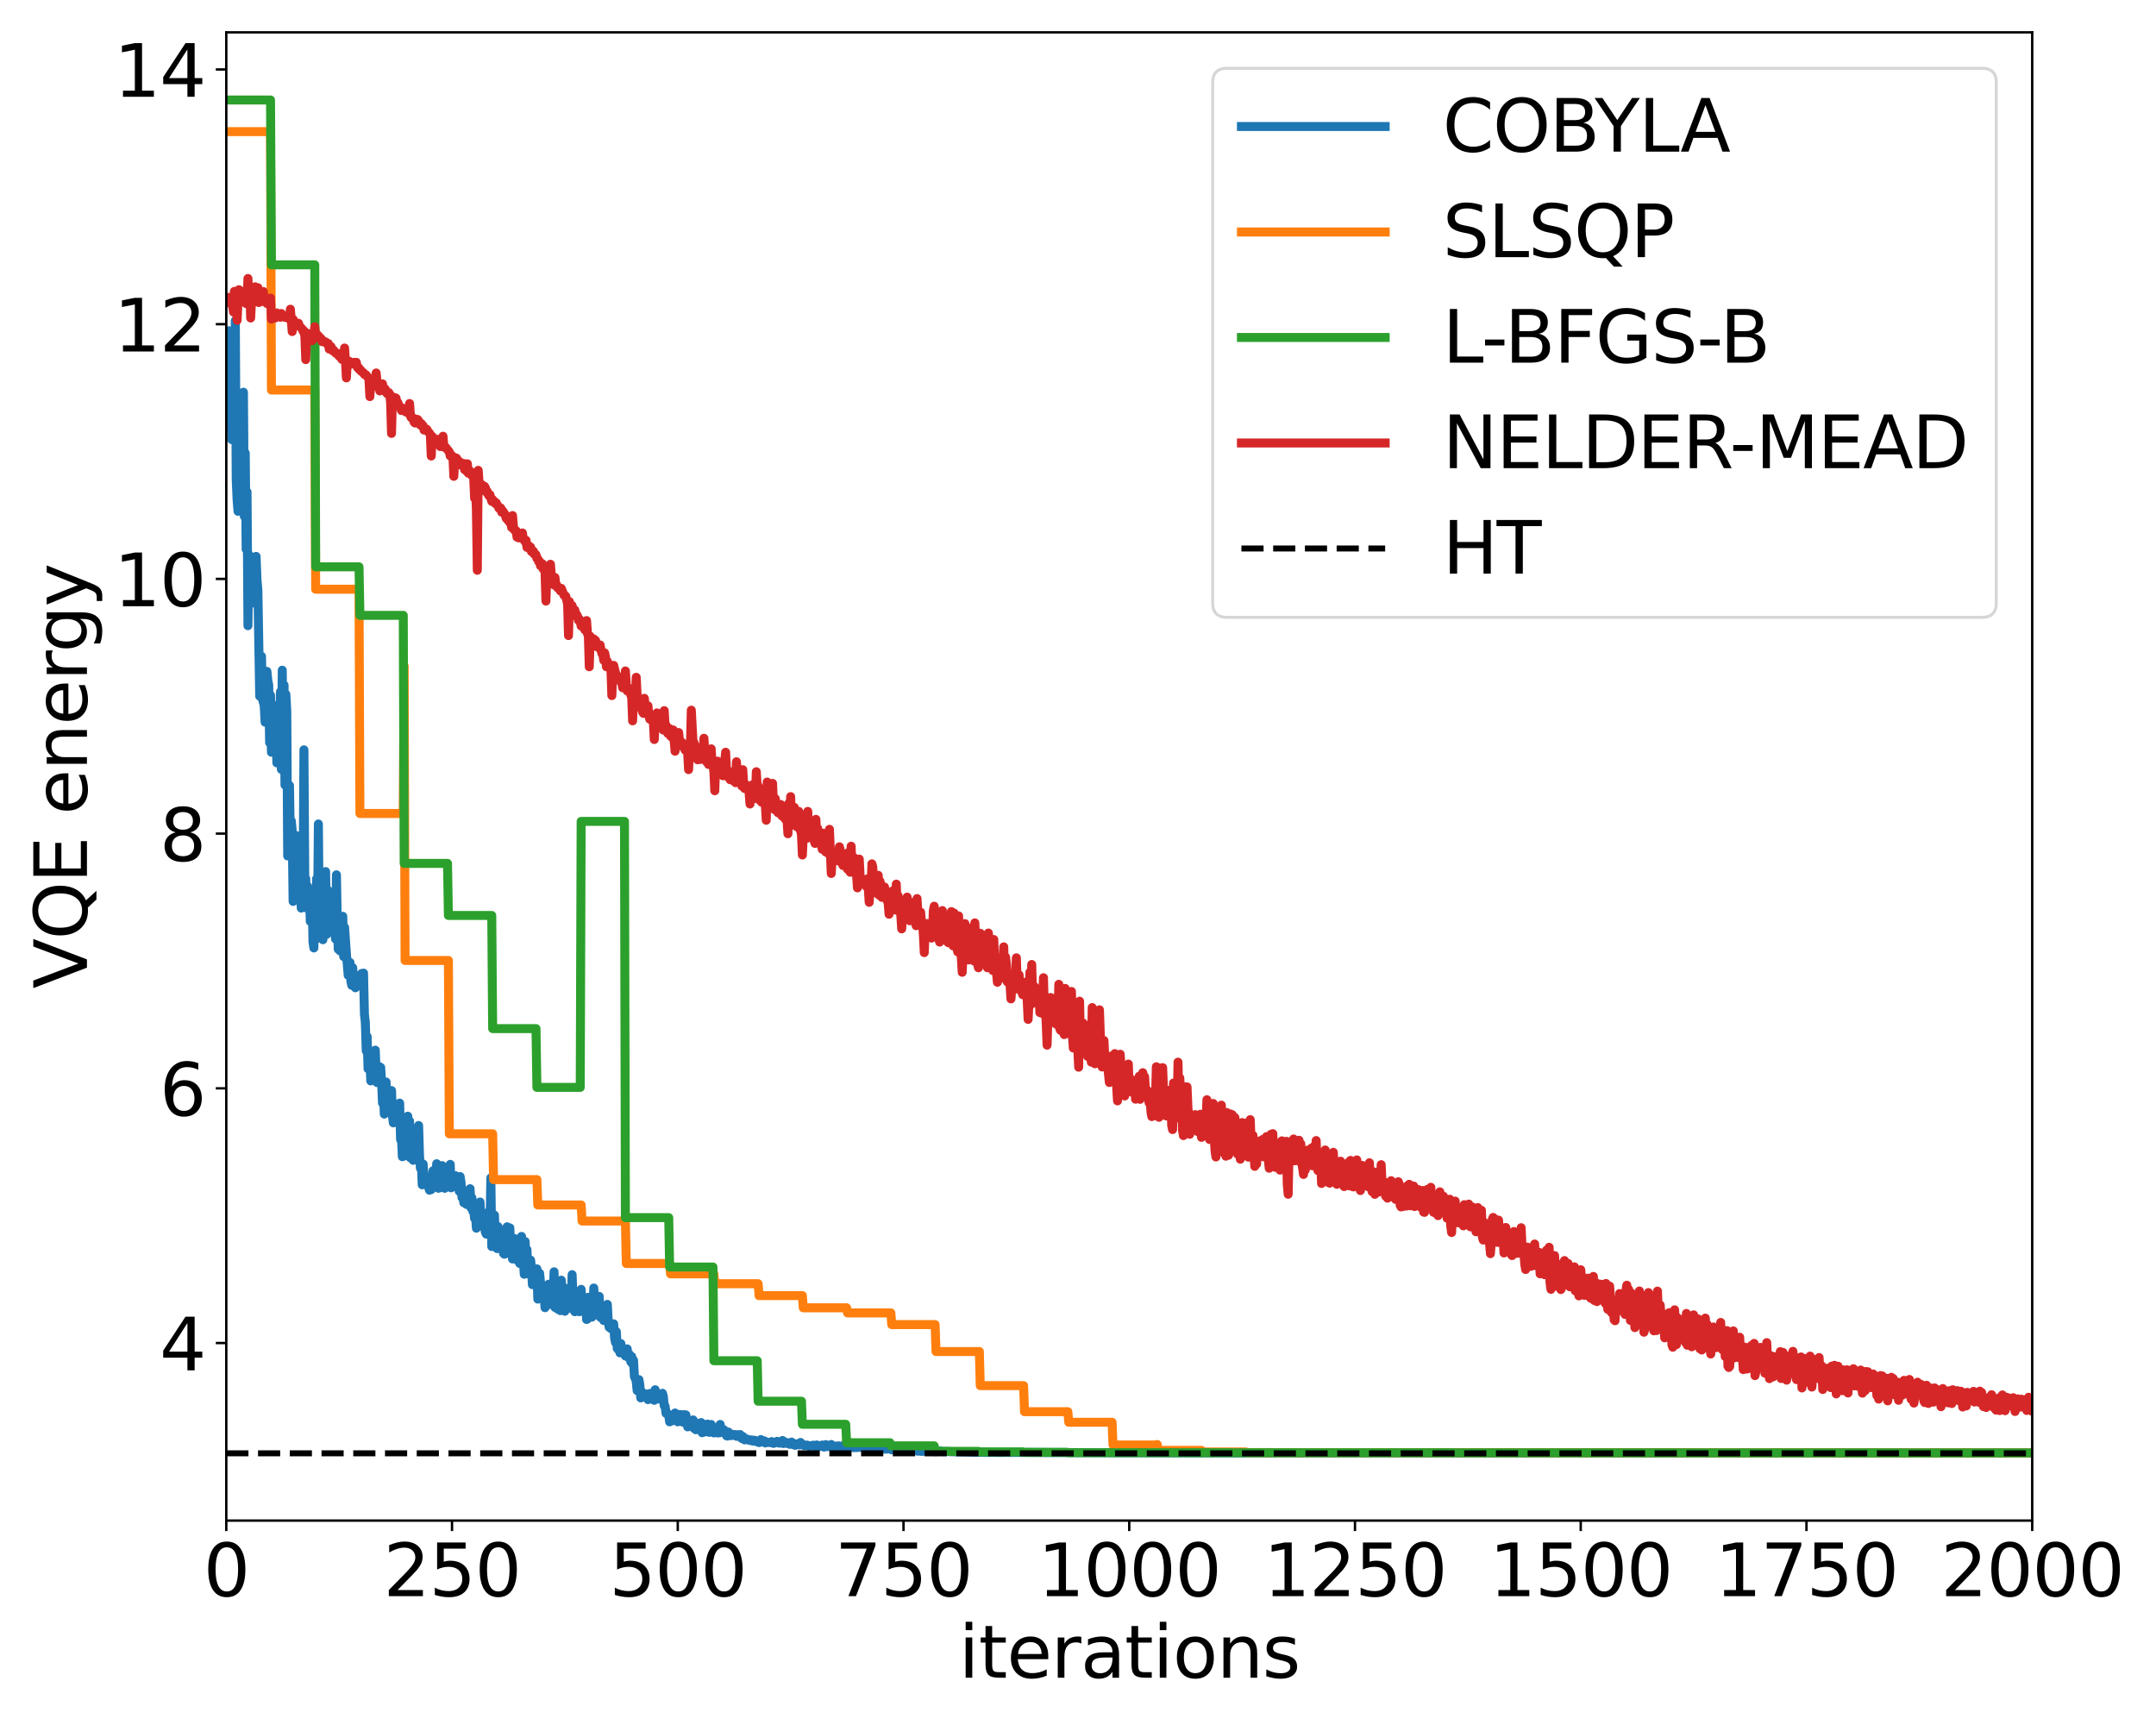 <?xml version="1.0" encoding="utf-8" standalone="no"?>
<!DOCTYPE svg PUBLIC "-//W3C//DTD SVG 1.1//EN"
  "http://www.w3.org/Graphics/SVG/1.1/DTD/svg11.dtd">
<svg height="576pt" version="1.1" viewBox="0 0 720 576" width="720pt" xmlns="http://www.w3.org/2000/svg" xmlns:xlink="http://www.w3.org/1999/xlink">
 <defs>
  <style type="text/css">*{stroke-linecap:butt;stroke-linejoin:round;}</style>
 </defs>
 <g id="figure_1">
  <g id="patch_1">
   <path d="M 0 576 
L 720 576 
L 720 0 
L 0 0 
z
" style="fill:#ffffff;"/>
  </g>
  <g id="axes_1">
   <g id="patch_2">
    <path d="M 75.567 507.745 
L 678.66 507.745 
L 678.66 10.8 
L 75.567 10.8 
z
" style="fill:#ffffff;"/>
   </g>
   <g id="matplotlib.axis_1">
    <g id="xtick_1">
     <g id="line2d_1">
      <defs>
       <path d="M 0 0 
L 0 3.5 
" id="m443ad850e1" style="stroke:#000000;stroke-width:0.8;"/>
      </defs>
      <g>
       <use style="stroke:#000000;stroke-width:0.8;" x="75.567" xlink:href="#m443ad850e1" y="507.745"/>
      </g>
     </g>
     <g id="text_1">
      <!-- 0 -->
      <g transform="translate(67.933 532.981)scale(0.24 -0.24)">
       <defs>
        <path d="M 2034 4250 
Q 1547 4250 1301 3770 
Q 1056 3291 1056 2328 
Q 1056 1369 1301 889 
Q 1547 409 2034 409 
Q 2525 409 2770 889 
Q 3016 1369 3016 2328 
Q 3016 3291 2770 3770 
Q 2525 4250 2034 4250 
z
M 2034 4750 
Q 2819 4750 3233 4129 
Q 3647 3509 3647 2328 
Q 3647 1150 3233 529 
Q 2819 -91 2034 -91 
Q 1250 -91 836 529 
Q 422 1150 422 2328 
Q 422 3509 836 4129 
Q 1250 4750 2034 4750 
z
" id="DejaVuSans-30" transform="scale(0.016)"/>
       </defs>
       <use xlink:href="#DejaVuSans-30"/>
      </g>
     </g>
    </g>
    <g id="xtick_2">
     <g id="line2d_2">
      <g>
       <use style="stroke:#000000;stroke-width:0.8;" x="150.954" xlink:href="#m443ad850e1" y="507.745"/>
      </g>
     </g>
     <g id="text_2">
      <!-- 250 -->
      <g transform="translate(128.049 532.981)scale(0.24 -0.24)">
       <defs>
        <path d="M 1228 531 
L 3431 531 
L 3431 0 
L 469 0 
L 469 531 
Q 828 903 1448 1529 
Q 2069 2156 2228 2338 
Q 2531 2678 2651 2914 
Q 2772 3150 2772 3378 
Q 2772 3750 2511 3984 
Q 2250 4219 1831 4219 
Q 1534 4219 1204 4116 
Q 875 4013 500 3803 
L 500 4441 
Q 881 4594 1212 4672 
Q 1544 4750 1819 4750 
Q 2544 4750 2975 4387 
Q 3406 4025 3406 3419 
Q 3406 3131 3298 2873 
Q 3191 2616 2906 2266 
Q 2828 2175 2409 1742 
Q 1991 1309 1228 531 
z
" id="DejaVuSans-32" transform="scale(0.016)"/>
        <path d="M 691 4666 
L 3169 4666 
L 3169 4134 
L 1269 4134 
L 1269 2991 
Q 1406 3038 1543 3061 
Q 1681 3084 1819 3084 
Q 2600 3084 3056 2656 
Q 3513 2228 3513 1497 
Q 3513 744 3044 326 
Q 2575 -91 1722 -91 
Q 1428 -91 1123 -41 
Q 819 9 494 109 
L 494 744 
Q 775 591 1075 516 
Q 1375 441 1709 441 
Q 2250 441 2565 725 
Q 2881 1009 2881 1497 
Q 2881 1984 2565 2268 
Q 2250 2553 1709 2553 
Q 1456 2553 1204 2497 
Q 953 2441 691 2322 
L 691 4666 
z
" id="DejaVuSans-35" transform="scale(0.016)"/>
       </defs>
       <use xlink:href="#DejaVuSans-32"/>
       <use x="63.623" xlink:href="#DejaVuSans-35"/>
       <use x="127.246" xlink:href="#DejaVuSans-30"/>
      </g>
     </g>
    </g>
    <g id="xtick_3">
     <g id="line2d_3">
      <g>
       <use style="stroke:#000000;stroke-width:0.8;" x="226.341" xlink:href="#m443ad850e1" y="507.745"/>
      </g>
     </g>
     <g id="text_3">
      <!-- 500 -->
      <g transform="translate(203.436 532.981)scale(0.24 -0.24)">
       <use xlink:href="#DejaVuSans-35"/>
       <use x="63.623" xlink:href="#DejaVuSans-30"/>
       <use x="127.246" xlink:href="#DejaVuSans-30"/>
      </g>
     </g>
    </g>
    <g id="xtick_4">
     <g id="line2d_4">
      <g>
       <use style="stroke:#000000;stroke-width:0.8;" x="301.727" xlink:href="#m443ad850e1" y="507.745"/>
      </g>
     </g>
     <g id="text_4">
      <!-- 750 -->
      <g transform="translate(278.822 532.981)scale(0.24 -0.24)">
       <defs>
        <path d="M 525 4666 
L 3525 4666 
L 3525 4397 
L 1831 0 
L 1172 0 
L 2766 4134 
L 525 4134 
L 525 4666 
z
" id="DejaVuSans-37" transform="scale(0.016)"/>
       </defs>
       <use xlink:href="#DejaVuSans-37"/>
       <use x="63.623" xlink:href="#DejaVuSans-35"/>
       <use x="127.246" xlink:href="#DejaVuSans-30"/>
      </g>
     </g>
    </g>
    <g id="xtick_5">
     <g id="line2d_5">
      <g>
       <use style="stroke:#000000;stroke-width:0.8;" x="377.114" xlink:href="#m443ad850e1" y="507.745"/>
      </g>
     </g>
     <g id="text_5">
      <!-- 1000 -->
      <g transform="translate(346.574 532.981)scale(0.24 -0.24)">
       <defs>
        <path d="M 794 531 
L 1825 531 
L 1825 4091 
L 703 3866 
L 703 4441 
L 1819 4666 
L 2450 4666 
L 2450 531 
L 3481 531 
L 3481 0 
L 794 0 
L 794 531 
z
" id="DejaVuSans-31" transform="scale(0.016)"/>
       </defs>
       <use xlink:href="#DejaVuSans-31"/>
       <use x="63.623" xlink:href="#DejaVuSans-30"/>
       <use x="127.246" xlink:href="#DejaVuSans-30"/>
       <use x="190.869" xlink:href="#DejaVuSans-30"/>
      </g>
     </g>
    </g>
    <g id="xtick_6">
     <g id="line2d_6">
      <g>
       <use style="stroke:#000000;stroke-width:0.8;" x="452.5" xlink:href="#m443ad850e1" y="507.745"/>
      </g>
     </g>
     <g id="text_6">
      <!-- 1250 -->
      <g transform="translate(421.96 532.981)scale(0.24 -0.24)">
       <use xlink:href="#DejaVuSans-31"/>
       <use x="63.623" xlink:href="#DejaVuSans-32"/>
       <use x="127.246" xlink:href="#DejaVuSans-35"/>
       <use x="190.869" xlink:href="#DejaVuSans-30"/>
      </g>
     </g>
    </g>
    <g id="xtick_7">
     <g id="line2d_7">
      <g>
       <use style="stroke:#000000;stroke-width:0.8;" x="527.887" xlink:href="#m443ad850e1" y="507.745"/>
      </g>
     </g>
     <g id="text_7">
      <!-- 1500 -->
      <g transform="translate(497.347 532.981)scale(0.24 -0.24)">
       <use xlink:href="#DejaVuSans-31"/>
       <use x="63.623" xlink:href="#DejaVuSans-35"/>
       <use x="127.246" xlink:href="#DejaVuSans-30"/>
       <use x="190.869" xlink:href="#DejaVuSans-30"/>
      </g>
     </g>
    </g>
    <g id="xtick_8">
     <g id="line2d_8">
      <g>
       <use style="stroke:#000000;stroke-width:0.8;" x="603.273" xlink:href="#m443ad850e1" y="507.745"/>
      </g>
     </g>
     <g id="text_8">
      <!-- 1750 -->
      <g transform="translate(572.733 532.981)scale(0.24 -0.24)">
       <use xlink:href="#DejaVuSans-31"/>
       <use x="63.623" xlink:href="#DejaVuSans-37"/>
       <use x="127.246" xlink:href="#DejaVuSans-35"/>
       <use x="190.869" xlink:href="#DejaVuSans-30"/>
      </g>
     </g>
    </g>
    <g id="xtick_9">
     <g id="line2d_9">
      <g>
       <use style="stroke:#000000;stroke-width:0.8;" x="678.66" xlink:href="#m443ad850e1" y="507.745"/>
      </g>
     </g>
     <g id="text_9">
      <!-- 2000 -->
      <g transform="translate(648.12 532.981)scale(0.24 -0.24)">
       <use xlink:href="#DejaVuSans-32"/>
       <use x="63.623" xlink:href="#DejaVuSans-30"/>
       <use x="127.246" xlink:href="#DejaVuSans-30"/>
       <use x="190.869" xlink:href="#DejaVuSans-30"/>
      </g>
     </g>
    </g>
    <g id="text_10">
     <!-- iterations -->
     <g transform="translate(320.168 560.209)scale(0.24 -0.24)">
      <defs>
       <path d="M 603 3500 
L 1178 3500 
L 1178 0 
L 603 0 
L 603 3500 
z
M 603 4863 
L 1178 4863 
L 1178 4134 
L 603 4134 
L 603 4863 
z
" id="DejaVuSans-69" transform="scale(0.016)"/>
       <path d="M 1172 4494 
L 1172 3500 
L 2356 3500 
L 2356 3053 
L 1172 3053 
L 1172 1153 
Q 1172 725 1289 603 
Q 1406 481 1766 481 
L 2356 481 
L 2356 0 
L 1766 0 
Q 1100 0 847 248 
Q 594 497 594 1153 
L 594 3053 
L 172 3053 
L 172 3500 
L 594 3500 
L 594 4494 
L 1172 4494 
z
" id="DejaVuSans-74" transform="scale(0.016)"/>
       <path d="M 3597 1894 
L 3597 1613 
L 953 1613 
Q 991 1019 1311 708 
Q 1631 397 2203 397 
Q 2534 397 2845 478 
Q 3156 559 3463 722 
L 3463 178 
Q 3153 47 2828 -22 
Q 2503 -91 2169 -91 
Q 1331 -91 842 396 
Q 353 884 353 1716 
Q 353 2575 817 3079 
Q 1281 3584 2069 3584 
Q 2775 3584 3186 3129 
Q 3597 2675 3597 1894 
z
M 3022 2063 
Q 3016 2534 2758 2815 
Q 2500 3097 2075 3097 
Q 1594 3097 1305 2825 
Q 1016 2553 972 2059 
L 3022 2063 
z
" id="DejaVuSans-65" transform="scale(0.016)"/>
       <path d="M 2631 2963 
Q 2534 3019 2420 3045 
Q 2306 3072 2169 3072 
Q 1681 3072 1420 2755 
Q 1159 2438 1159 1844 
L 1159 0 
L 581 0 
L 581 3500 
L 1159 3500 
L 1159 2956 
Q 1341 3275 1631 3429 
Q 1922 3584 2338 3584 
Q 2397 3584 2469 3576 
Q 2541 3569 2628 3553 
L 2631 2963 
z
" id="DejaVuSans-72" transform="scale(0.016)"/>
       <path d="M 2194 1759 
Q 1497 1759 1228 1600 
Q 959 1441 959 1056 
Q 959 750 1161 570 
Q 1363 391 1709 391 
Q 2188 391 2477 730 
Q 2766 1069 2766 1631 
L 2766 1759 
L 2194 1759 
z
M 3341 1997 
L 3341 0 
L 2766 0 
L 2766 531 
Q 2569 213 2275 61 
Q 1981 -91 1556 -91 
Q 1019 -91 701 211 
Q 384 513 384 1019 
Q 384 1609 779 1909 
Q 1175 2209 1959 2209 
L 2766 2209 
L 2766 2266 
Q 2766 2663 2505 2880 
Q 2244 3097 1772 3097 
Q 1472 3097 1187 3025 
Q 903 2953 641 2809 
L 641 3341 
Q 956 3463 1253 3523 
Q 1550 3584 1831 3584 
Q 2591 3584 2966 3190 
Q 3341 2797 3341 1997 
z
" id="DejaVuSans-61" transform="scale(0.016)"/>
       <path d="M 1959 3097 
Q 1497 3097 1228 2736 
Q 959 2375 959 1747 
Q 959 1119 1226 758 
Q 1494 397 1959 397 
Q 2419 397 2687 759 
Q 2956 1122 2956 1747 
Q 2956 2369 2687 2733 
Q 2419 3097 1959 3097 
z
M 1959 3584 
Q 2709 3584 3137 3096 
Q 3566 2609 3566 1747 
Q 3566 888 3137 398 
Q 2709 -91 1959 -91 
Q 1206 -91 779 398 
Q 353 888 353 1747 
Q 353 2609 779 3096 
Q 1206 3584 1959 3584 
z
" id="DejaVuSans-6f" transform="scale(0.016)"/>
       <path d="M 3513 2113 
L 3513 0 
L 2938 0 
L 2938 2094 
Q 2938 2591 2744 2837 
Q 2550 3084 2163 3084 
Q 1697 3084 1428 2787 
Q 1159 2491 1159 1978 
L 1159 0 
L 581 0 
L 581 3500 
L 1159 3500 
L 1159 2956 
Q 1366 3272 1645 3428 
Q 1925 3584 2291 3584 
Q 2894 3584 3203 3211 
Q 3513 2838 3513 2113 
z
" id="DejaVuSans-6e" transform="scale(0.016)"/>
       <path d="M 2834 3397 
L 2834 2853 
Q 2591 2978 2328 3040 
Q 2066 3103 1784 3103 
Q 1356 3103 1142 2972 
Q 928 2841 928 2578 
Q 928 2378 1081 2264 
Q 1234 2150 1697 2047 
L 1894 2003 
Q 2506 1872 2764 1633 
Q 3022 1394 3022 966 
Q 3022 478 2636 193 
Q 2250 -91 1575 -91 
Q 1294 -91 989 -36 
Q 684 19 347 128 
L 347 722 
Q 666 556 975 473 
Q 1284 391 1588 391 
Q 1994 391 2212 530 
Q 2431 669 2431 922 
Q 2431 1156 2273 1281 
Q 2116 1406 1581 1522 
L 1381 1569 
Q 847 1681 609 1914 
Q 372 2147 372 2553 
Q 372 3047 722 3315 
Q 1072 3584 1716 3584 
Q 2034 3584 2315 3537 
Q 2597 3491 2834 3397 
z
" id="DejaVuSans-73" transform="scale(0.016)"/>
      </defs>
      <use xlink:href="#DejaVuSans-69"/>
      <use x="27.783" xlink:href="#DejaVuSans-74"/>
      <use x="66.992" xlink:href="#DejaVuSans-65"/>
      <use x="128.516" xlink:href="#DejaVuSans-72"/>
      <use x="169.629" xlink:href="#DejaVuSans-61"/>
      <use x="230.908" xlink:href="#DejaVuSans-74"/>
      <use x="270.117" xlink:href="#DejaVuSans-69"/>
      <use x="297.9" xlink:href="#DejaVuSans-6f"/>
      <use x="359.082" xlink:href="#DejaVuSans-6e"/>
      <use x="422.461" xlink:href="#DejaVuSans-73"/>
     </g>
    </g>
   </g>
   <g id="matplotlib.axis_2">
    <g id="ytick_1">
     <g id="line2d_10">
      <defs>
       <path d="M 0 0 
L -3.5 0 
" id="m0e4d2d1bb9" style="stroke:#000000;stroke-width:0.8;"/>
      </defs>
      <g>
       <use style="stroke:#000000;stroke-width:0.8;" x="75.567" xlink:href="#m0e4d2d1bb9" y="448.459"/>
      </g>
     </g>
     <g id="text_11">
      <!-- 4 -->
      <g transform="translate(53.297 457.577)scale(0.24 -0.24)">
       <defs>
        <path d="M 2419 4116 
L 825 1625 
L 2419 1625 
L 2419 4116 
z
M 2253 4666 
L 3047 4666 
L 3047 1625 
L 3713 1625 
L 3713 1100 
L 3047 1100 
L 3047 0 
L 2419 0 
L 2419 1100 
L 313 1100 
L 313 1709 
L 2253 4666 
z
" id="DejaVuSans-34" transform="scale(0.016)"/>
       </defs>
       <use xlink:href="#DejaVuSans-34"/>
      </g>
     </g>
    </g>
    <g id="ytick_2">
     <g id="line2d_11">
      <g>
       <use style="stroke:#000000;stroke-width:0.8;" x="75.567" xlink:href="#m0e4d2d1bb9" y="363.407"/>
      </g>
     </g>
     <g id="text_12">
      <!-- 6 -->
      <g transform="translate(53.297 372.525)scale(0.24 -0.24)">
       <defs>
        <path d="M 2113 2584 
Q 1688 2584 1439 2293 
Q 1191 2003 1191 1497 
Q 1191 994 1439 701 
Q 1688 409 2113 409 
Q 2538 409 2786 701 
Q 3034 994 3034 1497 
Q 3034 2003 2786 2293 
Q 2538 2584 2113 2584 
z
M 3366 4563 
L 3366 3988 
Q 3128 4100 2886 4159 
Q 2644 4219 2406 4219 
Q 1781 4219 1451 3797 
Q 1122 3375 1075 2522 
Q 1259 2794 1537 2939 
Q 1816 3084 2150 3084 
Q 2853 3084 3261 2657 
Q 3669 2231 3669 1497 
Q 3669 778 3244 343 
Q 2819 -91 2113 -91 
Q 1303 -91 875 529 
Q 447 1150 447 2328 
Q 447 3434 972 4092 
Q 1497 4750 2381 4750 
Q 2619 4750 2861 4703 
Q 3103 4656 3366 4563 
z
" id="DejaVuSans-36" transform="scale(0.016)"/>
       </defs>
       <use xlink:href="#DejaVuSans-36"/>
      </g>
     </g>
    </g>
    <g id="ytick_3">
     <g id="line2d_12">
      <g>
       <use style="stroke:#000000;stroke-width:0.8;" x="75.567" xlink:href="#m0e4d2d1bb9" y="278.354"/>
      </g>
     </g>
     <g id="text_13">
      <!-- 8 -->
      <g transform="translate(53.297 287.472)scale(0.24 -0.24)">
       <defs>
        <path d="M 2034 2216 
Q 1584 2216 1326 1975 
Q 1069 1734 1069 1313 
Q 1069 891 1326 650 
Q 1584 409 2034 409 
Q 2484 409 2743 651 
Q 3003 894 3003 1313 
Q 3003 1734 2745 1975 
Q 2488 2216 2034 2216 
z
M 1403 2484 
Q 997 2584 770 2862 
Q 544 3141 544 3541 
Q 544 4100 942 4425 
Q 1341 4750 2034 4750 
Q 2731 4750 3128 4425 
Q 3525 4100 3525 3541 
Q 3525 3141 3298 2862 
Q 3072 2584 2669 2484 
Q 3125 2378 3379 2068 
Q 3634 1759 3634 1313 
Q 3634 634 3220 271 
Q 2806 -91 2034 -91 
Q 1263 -91 848 271 
Q 434 634 434 1313 
Q 434 1759 690 2068 
Q 947 2378 1403 2484 
z
M 1172 3481 
Q 1172 3119 1398 2916 
Q 1625 2713 2034 2713 
Q 2441 2713 2670 2916 
Q 2900 3119 2900 3481 
Q 2900 3844 2670 4047 
Q 2441 4250 2034 4250 
Q 1625 4250 1398 4047 
Q 1172 3844 1172 3481 
z
" id="DejaVuSans-38" transform="scale(0.016)"/>
       </defs>
       <use xlink:href="#DejaVuSans-38"/>
      </g>
     </g>
    </g>
    <g id="ytick_4">
     <g id="line2d_13">
      <g>
       <use style="stroke:#000000;stroke-width:0.8;" x="75.567" xlink:href="#m0e4d2d1bb9" y="193.302"/>
      </g>
     </g>
     <g id="text_14">
      <!-- 10 -->
      <g transform="translate(38.028 202.42)scale(0.24 -0.24)">
       <use xlink:href="#DejaVuSans-31"/>
       <use x="63.623" xlink:href="#DejaVuSans-30"/>
      </g>
     </g>
    </g>
    <g id="ytick_5">
     <g id="line2d_14">
      <g>
       <use style="stroke:#000000;stroke-width:0.8;" x="75.567" xlink:href="#m0e4d2d1bb9" y="108.25"/>
      </g>
     </g>
     <g id="text_15">
      <!-- 12 -->
      <g transform="translate(38.028 117.368)scale(0.24 -0.24)">
       <use xlink:href="#DejaVuSans-31"/>
       <use x="63.623" xlink:href="#DejaVuSans-32"/>
      </g>
     </g>
    </g>
    <g id="ytick_6">
     <g id="line2d_15">
      <g>
       <use style="stroke:#000000;stroke-width:0.8;" x="75.567" xlink:href="#m0e4d2d1bb9" y="23.197"/>
      </g>
     </g>
     <g id="text_16">
      <!-- 14 -->
      <g transform="translate(38.028 32.315)scale(0.24 -0.24)">
       <use xlink:href="#DejaVuSans-31"/>
       <use x="63.623" xlink:href="#DejaVuSans-34"/>
      </g>
     </g>
    </g>
    <g id="text_17">
     <!-- VQE energy -->
     <g transform="translate(29.036 330.14)rotate(-90)scale(0.24 -0.24)">
      <defs>
       <path d="M 1831 0 
L 50 4666 
L 709 4666 
L 2188 738 
L 3669 4666 
L 4325 4666 
L 2547 0 
L 1831 0 
z
" id="DejaVuSans-56" transform="scale(0.016)"/>
       <path d="M 2522 4238 
Q 1834 4238 1429 3725 
Q 1025 3213 1025 2328 
Q 1025 1447 1429 934 
Q 1834 422 2522 422 
Q 3209 422 3611 934 
Q 4013 1447 4013 2328 
Q 4013 3213 3611 3725 
Q 3209 4238 2522 4238 
z
M 3406 84 
L 4238 -825 
L 3475 -825 
L 2784 -78 
Q 2681 -84 2626 -87 
Q 2572 -91 2522 -91 
Q 1538 -91 948 567 
Q 359 1225 359 2328 
Q 359 3434 948 4092 
Q 1538 4750 2522 4750 
Q 3503 4750 4090 4092 
Q 4678 3434 4678 2328 
Q 4678 1516 4351 937 
Q 4025 359 3406 84 
z
" id="DejaVuSans-51" transform="scale(0.016)"/>
       <path d="M 628 4666 
L 3578 4666 
L 3578 4134 
L 1259 4134 
L 1259 2753 
L 3481 2753 
L 3481 2222 
L 1259 2222 
L 1259 531 
L 3634 531 
L 3634 0 
L 628 0 
L 628 4666 
z
" id="DejaVuSans-45" transform="scale(0.016)"/>
       <path id="DejaVuSans-20" transform="scale(0.016)"/>
       <path d="M 2906 1791 
Q 2906 2416 2648 2759 
Q 2391 3103 1925 3103 
Q 1463 3103 1205 2759 
Q 947 2416 947 1791 
Q 947 1169 1205 825 
Q 1463 481 1925 481 
Q 2391 481 2648 825 
Q 2906 1169 2906 1791 
z
M 3481 434 
Q 3481 -459 3084 -895 
Q 2688 -1331 1869 -1331 
Q 1566 -1331 1297 -1286 
Q 1028 -1241 775 -1147 
L 775 -588 
Q 1028 -725 1275 -790 
Q 1522 -856 1778 -856 
Q 2344 -856 2625 -561 
Q 2906 -266 2906 331 
L 2906 616 
Q 2728 306 2450 153 
Q 2172 0 1784 0 
Q 1141 0 747 490 
Q 353 981 353 1791 
Q 353 2603 747 3093 
Q 1141 3584 1784 3584 
Q 2172 3584 2450 3431 
Q 2728 3278 2906 2969 
L 2906 3500 
L 3481 3500 
L 3481 434 
z
" id="DejaVuSans-67" transform="scale(0.016)"/>
       <path d="M 2059 -325 
Q 1816 -950 1584 -1140 
Q 1353 -1331 966 -1331 
L 506 -1331 
L 506 -850 
L 844 -850 
Q 1081 -850 1212 -737 
Q 1344 -625 1503 -206 
L 1606 56 
L 191 3500 
L 800 3500 
L 1894 763 
L 2988 3500 
L 3597 3500 
L 2059 -325 
z
" id="DejaVuSans-79" transform="scale(0.016)"/>
      </defs>
      <use xlink:href="#DejaVuSans-56"/>
      <use x="68.408" xlink:href="#DejaVuSans-51"/>
      <use x="147.119" xlink:href="#DejaVuSans-45"/>
      <use x="210.303" xlink:href="#DejaVuSans-20"/>
      <use x="242.09" xlink:href="#DejaVuSans-65"/>
      <use x="303.613" xlink:href="#DejaVuSans-6e"/>
      <use x="366.992" xlink:href="#DejaVuSans-65"/>
      <use x="428.516" xlink:href="#DejaVuSans-72"/>
      <use x="467.879" xlink:href="#DejaVuSans-67"/>
      <use x="531.355" xlink:href="#DejaVuSans-79"/>
     </g>
    </g>
   </g>
   <g id="line2d_16">
    <path clip-path="url(#p8c8c05898d)" d="M 75.869 128.328 
L 76.171 131.005 
L 76.472 110.445 
L 76.774 135.003 
L 77.075 134.255 
L 77.377 146.783 
L 77.678 134.556 
L 77.98 141.938 
L 78.281 133.85 
L 78.583 107.076 
L 78.885 160.12 
L 79.186 166.98 
L 79.488 170.735 
L 79.789 148.038 
L 80.091 141.361 
L 80.392 162.193 
L 80.694 156.653 
L 80.995 160.593 
L 81.297 130.967 
L 81.598 172.416 
L 81.9 151.282 
L 82.202 183.419 
L 82.503 164.258 
L 82.805 208.916 
L 83.106 185.207 
L 83.408 191.488 
L 83.709 192.151 
L 84.312 201.351 
L 84.614 191.869 
L 84.915 199.074 
L 85.519 185.786 
L 85.82 193.524 
L 86.122 197.145 
L 86.725 232.46 
L 87.026 231.86 
L 87.328 219.142 
L 87.629 233.365 
L 88.232 235.563 
L 88.534 241.146 
L 89.137 224.185 
L 89.439 227.239 
L 89.74 228.736 
L 90.042 247.971 
L 90.343 232.163 
L 90.645 251.184 
L 90.946 242.37 
L 91.248 250.6 
L 91.549 235.556 
L 91.851 250.137 
L 92.153 240.453 
L 92.454 254.727 
L 93.057 237.691 
L 93.359 244.143 
L 93.66 231.005 
L 93.962 256.895 
L 94.263 223.789 
L 94.565 257.255 
L 94.866 228.777 
L 95.168 262.126 
L 95.47 231.851 
L 95.771 237.378 
L 96.073 285.805 
L 96.676 262.282 
L 96.977 281.484 
L 97.279 274.093 
L 97.58 277.407 
L 97.882 300.988 
L 98.183 294.17 
L 98.485 280.301 
L 98.787 299.9 
L 99.088 279.046 
L 99.39 295.591 
L 99.691 290.858 
L 99.993 289.201 
L 100.596 303.22 
L 100.897 297.168 
L 101.199 299.195 
L 101.5 250.384 
L 101.802 296.103 
L 102.104 293.408 
L 102.405 303.221 
L 102.707 295.961 
L 103.008 301.313 
L 103.31 297.306 
L 103.611 307.639 
L 103.913 305.287 
L 104.214 297.669 
L 104.516 314.46 
L 104.817 316.528 
L 105.119 300.268 
L 105.421 313.665 
L 105.722 293.437 
L 106.024 307.972 
L 106.325 275.14 
L 106.627 308.225 
L 106.928 309.333 
L 107.23 311.784 
L 107.531 299.202 
L 107.833 313.786 
L 108.134 307.148 
L 108.436 311.796 
L 108.738 291.028 
L 109.039 312.012 
L 109.341 297.078 
L 109.642 310.437 
L 109.944 309.218 
L 110.245 310.208 
L 110.547 304.543 
L 110.848 305.009 
L 111.452 311.479 
L 111.753 310.693 
L 112.055 313.55 
L 112.356 292.117 
L 112.658 308.976 
L 112.959 316.952 
L 113.261 315.558 
L 113.562 317.521 
L 113.864 308.887 
L 114.165 315.978 
L 114.467 305.963 
L 114.769 319.41 
L 115.07 309.645 
L 115.673 318.274 
L 116.276 325.673 
L 116.578 323.909 
L 116.879 321.38 
L 117.181 327.749 
L 117.482 329.025 
L 117.784 323.128 
L 118.086 326.926 
L 118.689 329.829 
L 118.99 329.129 
L 119.292 326.059 
L 119.593 326.144 
L 119.895 326.741 
L 120.196 328.891 
L 120.799 325.049 
L 121.101 326.77 
L 121.403 324.932 
L 121.704 338.701 
L 122.006 341.385 
L 122.307 350.89 
L 122.609 346.124 
L 122.91 356.863 
L 123.212 357.041 
L 123.513 352.87 
L 123.815 360.932 
L 124.116 354.12 
L 124.418 359.415 
L 124.72 358.117 
L 125.021 360.605 
L 125.323 350.66 
L 125.624 358.96 
L 125.926 361.481 
L 126.227 360.866 
L 126.529 356.086 
L 126.83 358.942 
L 127.132 356.429 
L 127.433 361.41 
L 127.735 368.303 
L 128.037 364.89 
L 128.338 372.012 
L 128.64 369.728 
L 128.941 361.305 
L 129.243 369.951 
L 129.544 367.483 
L 129.846 370.36 
L 130.147 365.058 
L 130.449 368.217 
L 130.75 364.161 
L 131.052 372.554 
L 131.354 374.933 
L 131.655 373.379 
L 131.957 369.878 
L 132.258 373.953 
L 132.56 371.626 
L 132.861 374.271 
L 133.464 368.348 
L 133.766 380.505 
L 134.067 379.978 
L 134.369 386.239 
L 134.671 382.598 
L 134.972 382.276 
L 135.274 385.957 
L 135.877 384.696 
L 136.178 372.712 
L 136.48 385.709 
L 136.781 374.354 
L 137.083 386.65 
L 137.384 379.21 
L 137.686 384.582 
L 137.988 387.443 
L 138.289 384.911 
L 138.591 383.678 
L 138.892 384.971 
L 139.194 378.991 
L 139.495 385.62 
L 139.797 375.827 
L 140.098 385.962 
L 140.4 390.08 
L 140.701 388.533 
L 141.003 395.627 
L 141.305 388.678 
L 141.606 392.824 
L 141.908 393.406 
L 142.209 395.397 
L 142.511 392.991 
L 143.114 396.338 
L 143.415 397.424 
L 143.717 396.531 
L 144.018 397.214 
L 144.622 390.93 
L 144.923 395.847 
L 145.225 394.825 
L 145.526 395.742 
L 145.828 388.583 
L 146.129 395.987 
L 146.431 396.779 
L 146.732 394.09 
L 147.034 396.592 
L 147.336 396.349 
L 147.637 389.213 
L 147.939 396.341 
L 148.24 393.838 
L 148.542 396.784 
L 148.843 393.332 
L 149.145 395.714 
L 149.446 390.484 
L 149.748 391.452 
L 150.049 394.704 
L 150.351 388.801 
L 150.653 396.627 
L 151.256 393.888 
L 151.557 395.554 
L 152.16 392.608 
L 152.462 396.402 
L 152.763 395.9 
L 153.065 393.883 
L 153.366 397.783 
L 153.668 392.888 
L 153.97 394.905 
L 154.271 399.85 
L 154.573 398.14 
L 154.874 401.586 
L 155.176 400.398 
L 155.477 401.631 
L 155.779 402.173 
L 156.08 397.562 
L 156.382 401.619 
L 156.683 400.264 
L 156.985 396.925 
L 157.287 403.305 
L 157.588 399.947 
L 157.89 404.421 
L 158.191 404.332 
L 158.493 406.843 
L 158.794 405.516 
L 159.096 410.11 
L 159.397 406.56 
L 159.699 408.184 
L 160 407.366 
L 160.302 401.365 
L 160.604 408.241 
L 160.905 408.154 
L 161.207 409.115 
L 161.508 408.342 
L 161.81 409.611 
L 162.111 411.563 
L 162.413 412.098 
L 162.714 405.285 
L 163.016 408.208 
L 163.317 404.446 
L 163.619 410.637 
L 163.921 393.32 
L 164.222 416.24 
L 164.524 406.295 
L 164.825 411.735 
L 165.127 405.75 
L 165.428 415.001 
L 165.73 413.086 
L 166.031 416.931 
L 166.333 409.589 
L 166.634 414.617 
L 166.936 411.569 
L 167.238 414.987 
L 167.539 413.332 
L 168.142 418.524 
L 168.444 418.803 
L 168.745 414.395 
L 169.047 416.52 
L 169.348 409.648 
L 169.951 418.445 
L 170.253 409.987 
L 170.555 417.175 
L 171.158 420.393 
L 171.459 420.118 
L 171.761 413.546 
L 172.062 416.957 
L 172.364 415.716 
L 172.665 417.797 
L 172.967 421.045 
L 173.268 419.537 
L 173.57 421.89 
L 173.872 420.879 
L 174.173 412.857 
L 174.776 421.011 
L 175.078 425.499 
L 175.379 414.554 
L 175.681 423.876 
L 175.982 417.266 
L 176.284 425.336 
L 176.585 421.06 
L 176.887 425.236 
L 177.189 420.764 
L 177.49 423.313 
L 177.792 428.96 
L 178.093 424.357 
L 178.395 425.608 
L 178.696 428.444 
L 178.998 424.464 
L 179.299 423.685 
L 179.601 433.786 
L 179.903 427.164 
L 180.204 425.142 
L 180.506 428.276 
L 180.807 430.008 
L 181.109 429.324 
L 181.41 429.675 
L 181.712 432.577 
L 182.013 436.656 
L 182.315 431.802 
L 182.918 435.763 
L 183.22 428.827 
L 183.521 434.029 
L 183.823 435.073 
L 184.124 434.878 
L 184.426 431.762 
L 184.727 433.456 
L 185.029 424.671 
L 185.33 436.564 
L 185.632 434.949 
L 185.933 432.199 
L 186.235 437.121 
L 186.537 434.154 
L 186.838 432.344 
L 187.14 437.633 
L 187.441 427.473 
L 187.743 431.566 
L 188.044 437.385 
L 188.346 429.952 
L 188.647 437.841 
L 188.949 432.122 
L 189.25 436.366 
L 189.552 432.499 
L 190.155 436.811 
L 190.457 432.289 
L 190.758 436.038 
L 191.06 425.62 
L 191.361 433.478 
L 191.663 437.494 
L 191.964 438.004 
L 192.266 431.174 
L 192.567 435.491 
L 192.869 432.554 
L 193.171 437.349 
L 193.472 437.998 
L 193.774 435.686 
L 194.075 430.536 
L 194.377 436.777 
L 194.678 435.48 
L 195.281 435.122 
L 195.583 433.892 
L 195.884 440.593 
L 196.186 440.447 
L 196.488 433.16 
L 196.789 437.116 
L 197.091 437.75 
L 197.392 436.689 
L 197.694 439.79 
L 197.995 439.223 
L 198.297 430.091 
L 198.598 436.635 
L 198.9 435.209 
L 199.201 434.628 
L 199.503 432.883 
L 199.805 435.93 
L 200.106 432.884 
L 200.408 439.741 
L 200.709 440.008 
L 201.011 439.9 
L 201.312 437.666 
L 201.614 440.94 
L 201.915 438.235 
L 202.217 441.021 
L 202.82 435.553 
L 203.122 441.186 
L 203.423 443.18 
L 203.725 442.976 
L 204.026 443.654 
L 204.328 442.789 
L 204.629 443.078 
L 204.931 442.039 
L 205.232 446.615 
L 205.534 448.282 
L 205.835 444.67 
L 206.137 450.289 
L 206.439 450.637 
L 206.74 449.404 
L 207.042 451.738 
L 207.343 448.64 
L 207.645 450.601 
L 207.946 451.079 
L 208.549 450.615 
L 208.851 452.787 
L 209.454 450.413 
L 209.756 453.215 
L 210.057 452.084 
L 210.359 453.167 
L 210.66 454.728 
L 210.962 452.964 
L 211.263 455.492 
L 211.565 454.2 
L 211.866 459.678 
L 212.168 460.28 
L 212.469 461.174 
L 212.771 464.336 
L 213.073 463.231 
L 213.374 460.668 
L 213.676 462.442 
L 213.977 466.782 
L 214.279 464.673 
L 214.58 466.023 
L 214.882 465.788 
L 215.183 466.179 
L 215.787 465.477 
L 216.39 467.356 
L 216.691 466.868 
L 216.993 465.307 
L 217.294 466.71 
L 217.596 466.483 
L 218.199 467.435 
L 218.5 467.578 
L 218.802 464.055 
L 219.104 466.527 
L 219.405 466.399 
L 219.707 466.829 
L 220.008 465.911 
L 220.31 467.214 
L 220.611 466.003 
L 220.913 465.78 
L 221.214 465.237 
L 221.516 466.204 
L 221.817 469.383 
L 222.119 469.544 
L 222.421 471.938 
L 222.722 471.743 
L 223.024 472.363 
L 223.325 472.66 
L 223.627 474.767 
L 223.928 473.336 
L 224.23 472.592 
L 224.531 474.417 
L 224.833 473.584 
L 225.134 474.129 
L 225.436 471.818 
L 225.738 473.603 
L 226.039 473.879 
L 226.341 474.76 
L 226.642 472.312 
L 226.944 473.895 
L 227.245 472.333 
L 227.547 474.167 
L 227.848 473.379 
L 228.15 474.915 
L 228.451 472.362 
L 228.753 474.139 
L 229.055 472.459 
L 229.658 476.451 
L 229.959 474.878 
L 230.261 475.995 
L 230.562 475.84 
L 230.864 474.822 
L 231.165 475.876 
L 231.467 474.132 
L 231.768 476.957 
L 232.07 475.003 
L 232.372 477.404 
L 232.673 475.886 
L 232.975 477.015 
L 233.276 475.792 
L 233.578 475.879 
L 233.879 475.091 
L 234.181 475.022 
L 234.482 478.405 
L 234.784 478.253 
L 235.085 476.797 
L 235.387 478.156 
L 235.689 476.514 
L 235.99 477.161 
L 236.292 475.517 
L 236.593 477.459 
L 236.895 478.279 
L 237.196 478.028 
L 237.498 475.65 
L 237.799 477.599 
L 238.101 477.186 
L 238.402 478.458 
L 238.704 478.296 
L 239.006 477.951 
L 239.307 476.732 
L 239.609 478.461 
L 239.91 476.53 
L 240.212 478.458 
L 240.513 475.636 
L 240.815 478.13 
L 241.116 477.376 
L 241.418 477.784 
L 241.719 477.392 
L 242.021 478.542 
L 242.323 478.309 
L 242.624 479.422 
L 242.926 479.525 
L 243.227 478.17 
L 243.529 479.071 
L 243.83 479.097 
L 244.132 479.39 
L 244.433 478.879 
L 245.338 479.143 
L 245.64 479.016 
L 245.941 479.588 
L 246.243 479.599 
L 246.544 479.082 
L 246.846 479.696 
L 247.147 479.008 
L 247.449 480.014 
L 247.75 480.346 
L 248.052 479.65 
L 248.354 480.053 
L 248.655 480.791 
L 249.258 480.462 
L 249.56 480.544 
L 249.861 480.832 
L 250.464 480.983 
L 250.766 480.787 
L 251.067 480.885 
L 251.369 481.204 
L 251.671 480.879 
L 252.274 481.011 
L 252.575 481.398 
L 253.178 481.381 
L 253.48 481.696 
L 253.781 481.604 
L 254.083 480.686 
L 254.384 481.465 
L 254.686 481.081 
L 254.988 481.558 
L 255.289 481.136 
L 255.591 481.819 
L 255.892 481.542 
L 257.4 481.729 
L 257.701 481.368 
L 258.305 481.966 
L 258.606 481.866 
L 258.908 481.595 
L 259.209 481.682 
L 259.511 481.276 
L 260.114 481.843 
L 260.415 481.892 
L 261.018 481.424 
L 261.32 481.007 
L 261.622 482.019 
L 261.923 481.413 
L 262.225 481.898 
L 262.828 481.706 
L 263.129 482.052 
L 263.431 481.864 
L 263.732 482.274 
L 264.034 482.138 
L 264.335 481.523 
L 264.939 482.395 
L 265.24 482.032 
L 265.542 482.613 
L 265.843 482.49 
L 266.446 482.057 
L 266.748 482.08 
L 267.049 482.458 
L 267.351 481.656 
L 267.652 482.348 
L 267.954 482.461 
L 268.256 482.371 
L 268.557 482.701 
L 269.462 482.525 
L 269.763 482.837 
L 270.065 482.666 
L 270.366 483.016 
L 270.969 482.826 
L 271.271 482.801 
L 271.573 482.549 
L 271.874 482.925 
L 272.477 483.026 
L 272.779 482.49 
L 273.08 482.858 
L 273.382 483.045 
L 273.985 482.93 
L 274.286 482.888 
L 274.588 482.513 
L 275.191 483.208 
L 275.493 482.893 
L 275.794 482.379 
L 276.096 483.064 
L 276.397 482.578 
L 276.699 482.838 
L 277.302 483.076 
L 277.603 482.335 
L 277.905 482.917 
L 278.81 482.951 
L 280.016 482.784 
L 280.317 483.15 
L 280.619 482.907 
L 281.222 483.316 
L 281.524 483.139 
L 281.825 482.545 
L 282.127 483.215 
L 282.428 482.867 
L 282.73 483.22 
L 283.031 482.943 
L 283.333 483.201 
L 283.936 482.992 
L 284.539 483.262 
L 284.841 483.178 
L 285.142 483.403 
L 285.444 482.904 
L 285.745 483.049 
L 286.047 483.376 
L 286.65 483.052 
L 286.951 483.303 
L 287.253 483.228 
L 287.555 483.326 
L 287.856 482.975 
L 288.158 483.393 
L 288.761 483.31 
L 289.062 483.505 
L 289.364 483.546 
L 289.967 483.35 
L 290.872 483.589 
L 291.173 483.43 
L 291.776 483.557 
L 292.078 483.516 
L 292.379 483.707 
L 292.681 483.63 
L 293.284 483.918 
L 293.585 483.776 
L 293.887 483.869 
L 294.189 483.692 
L 294.49 483.934 
L 294.792 483.795 
L 295.093 483.895 
L 295.395 483.78 
L 295.696 483.879 
L 296.601 483.827 
L 297.506 483.885 
L 297.807 484.113 
L 298.109 484.005 
L 298.41 484.123 
L 298.712 484.051 
L 299.013 484.321 
L 299.315 484.183 
L 299.616 484.475 
L 299.918 484.392 
L 300.219 484.45 
L 300.521 484.377 
L 301.124 484.542 
L 301.426 484.402 
L 301.727 484.549 
L 302.33 484.536 
L 302.933 484.54 
L 303.235 484.377 
L 303.536 484.527 
L 303.838 484.413 
L 304.14 484.536 
L 304.441 484.442 
L 305.044 484.494 
L 306.25 484.427 
L 306.552 484.578 
L 306.853 484.518 
L 307.758 484.637 
L 308.663 484.561 
L 309.567 484.676 
L 309.869 484.531 
L 310.17 484.686 
L 311.075 484.621 
L 311.98 484.74 
L 312.281 484.589 
L 312.583 484.711 
L 312.884 484.54 
L 313.186 484.697 
L 313.487 484.591 
L 313.789 484.696 
L 314.091 484.51 
L 314.995 484.731 
L 315.297 484.624 
L 315.9 484.736 
L 316.503 484.628 
L 317.106 484.734 
L 320.122 484.798 
L 320.423 484.746 
L 321.026 484.815 
L 323.137 484.834 
L 323.74 484.877 
L 325.549 484.916 
L 326.152 484.906 
L 327.66 484.954 
L 328.565 484.961 
L 330.676 484.967 
L 334.596 484.992 
L 336.103 484.964 
L 337.611 484.994 
L 338.817 484.975 
L 340.024 484.98 
L 340.627 484.97 
L 341.833 484.992 
L 352.689 485.035 
L 353.292 485.031 
L 354.196 485.029 
L 360.529 485.048 
L 396.413 485.127 
L 402.142 485.123 
L 412.998 485.137 
L 433.804 485.147 
L 493.511 485.156 
L 678.962 485.157 
L 678.962 485.157 
" style="fill:none;stroke:#1f77b4;stroke-linecap:square;stroke-width:3;"/>
   </g>
   <g id="line2d_17">
    <path clip-path="url(#p8c8c05898d)" d="M 75.869 43.946 
L 90.343 43.946 
L 90.645 130.236 
L 105.119 130.236 
L 105.421 196.753 
L 119.895 196.753 
L 120.196 271.632 
L 134.671 271.632 
L 134.972 222.436 
L 135.274 320.712 
L 149.748 320.712 
L 150.049 378.584 
L 164.524 378.584 
L 164.825 393.888 
L 179.299 393.888 
L 179.601 402.357 
L 194.075 402.357 
L 194.377 407.715 
L 208.851 407.715 
L 209.152 421.893 
L 223.627 421.893 
L 223.928 425.362 
L 238.402 425.362 
L 238.704 428.65 
L 253.178 428.65 
L 253.48 432.621 
L 267.954 432.621 
L 268.256 436.692 
L 282.73 436.692 
L 283.031 438.403 
L 297.506 438.403 
L 297.807 442.303 
L 312.281 442.303 
L 312.583 451.29 
L 327.057 451.29 
L 327.359 462.679 
L 341.833 462.679 
L 342.134 471.374 
L 356.609 471.374 
L 356.91 474.914 
L 371.384 474.914 
L 371.686 482.49 
L 386.16 482.49 
L 386.462 482.331 
L 386.763 484.304 
L 401.237 484.304 
L 401.539 484.844 
L 416.013 484.844 
L 416.315 485.038 
L 678.962 485.145 
L 678.962 485.145 
" style="fill:none;stroke:#ff7f0e;stroke-linecap:square;stroke-width:3;"/>
   </g>
   <g id="line2d_18">
    <path clip-path="url(#p8c8c05898d)" d="M 75.869 33.388 
L 90.343 33.388 
L 90.645 88.441 
L 105.119 88.441 
L 105.421 189.276 
L 119.895 189.276 
L 120.196 205.474 
L 134.671 205.474 
L 134.972 288.298 
L 149.446 288.298 
L 149.748 305.681 
L 164.222 305.681 
L 164.524 343.464 
L 178.998 343.464 
L 179.299 363.096 
L 193.774 363.096 
L 194.075 274.271 
L 208.549 274.271 
L 208.851 406.583 
L 223.325 406.583 
L 223.627 423.075 
L 238.101 423.075 
L 238.402 454.364 
L 252.877 454.364 
L 253.178 467.886 
L 267.652 467.886 
L 267.954 475.592 
L 282.428 475.592 
L 282.73 481.742 
L 297.204 481.742 
L 297.506 482.79 
L 311.98 482.79 
L 312.281 484.631 
L 326.756 484.631 
L 327.057 484.793 
L 341.531 484.793 
L 341.833 484.946 
L 356.307 484.946 
L 356.609 485.066 
L 678.962 485.149 
L 678.962 485.149 
" style="fill:none;stroke:#2ca02c;stroke-linecap:square;stroke-width:3;"/>
   </g>
   <g id="line2d_19">
    <path clip-path="url(#p8c8c05898d)" d="M 75.869 100.567 
L 76.171 100.169 
L 76.472 99.282 
L 76.774 101.198 
L 77.075 101.158 
L 77.377 100.142 
L 77.98 104.181 
L 78.281 97.285 
L 78.583 102.964 
L 78.885 98.473 
L 79.186 106.952 
L 79.488 100.364 
L 79.789 96.741 
L 80.091 100.401 
L 80.392 98.151 
L 80.694 97.262 
L 80.995 99.091 
L 81.297 97.6 
L 81.598 98.572 
L 81.9 99.096 
L 82.202 101.382 
L 82.503 100.161 
L 82.805 92.988 
L 83.106 99.929 
L 83.408 95.565 
L 83.709 106.182 
L 84.011 100.009 
L 84.312 101.23 
L 84.915 98.561 
L 85.217 95.759 
L 85.519 99.489 
L 85.82 98.508 
L 86.122 96.07 
L 86.423 101.018 
L 86.725 99.539 
L 87.026 100.77 
L 87.328 100.57 
L 87.931 97.349 
L 88.232 100.69 
L 88.534 99.39 
L 89.137 101.355 
L 89.439 100.741 
L 89.74 101.092 
L 90.343 99.526 
L 90.645 106.543 
L 90.946 105.576 
L 91.248 105.059 
L 91.549 104.866 
L 91.851 106.195 
L 92.153 104.841 
L 92.454 104.495 
L 93.057 105.322 
L 93.359 104.931 
L 93.66 105.932 
L 93.962 104.683 
L 94.263 105.495 
L 94.565 105.626 
L 94.866 105.561 
L 95.168 105.971 
L 95.47 105.753 
L 95.771 105.805 
L 96.374 106.351 
L 96.676 106.442 
L 96.977 103.245 
L 97.58 110.715 
L 97.882 106.62 
L 98.183 107.309 
L 99.39 108.251 
L 99.691 107.945 
L 99.993 108.922 
L 100.897 109.823 
L 101.199 110.586 
L 101.5 110.456 
L 101.802 112.254 
L 102.104 120.076 
L 102.405 111.382 
L 102.707 111.299 
L 103.008 112.361 
L 103.31 112.385 
L 103.611 112.814 
L 103.913 112.272 
L 104.214 113.735 
L 104.516 112.998 
L 104.817 112.872 
L 105.119 109.092 
L 105.421 111.999 
L 105.722 111.698 
L 106.024 111.795 
L 106.325 112.536 
L 106.627 112.43 
L 106.928 113.105 
L 107.23 113.058 
L 107.531 114.068 
L 107.833 114.117 
L 108.134 113.934 
L 108.738 114.178 
L 109.039 114.643 
L 109.642 114.704 
L 109.944 116.561 
L 110.547 115.746 
L 111.15 117.167 
L 111.452 116.973 
L 112.055 117.876 
L 112.356 118.085 
L 112.658 117.951 
L 113.261 118.959 
L 113.864 118.918 
L 114.165 119.992 
L 114.467 119.963 
L 114.769 119.773 
L 115.07 116.206 
L 115.372 120.397 
L 115.673 126.178 
L 115.975 120.734 
L 116.276 120.829 
L 116.578 120.614 
L 116.879 121.736 
L 117.181 121.192 
L 117.482 121.222 
L 117.784 121.047 
L 118.086 121.103 
L 118.387 120.983 
L 118.689 121.54 
L 118.99 120.986 
L 119.292 122.585 
L 119.593 122.955 
L 119.895 122.91 
L 120.196 123.573 
L 120.498 123.633 
L 120.799 124.102 
L 121.403 124.494 
L 121.704 125.033 
L 122.006 125.029 
L 122.307 125.229 
L 122.609 125.729 
L 122.91 125.975 
L 123.212 126.492 
L 123.513 132.431 
L 123.815 127.536 
L 124.116 127.227 
L 124.418 127.481 
L 124.72 128.162 
L 125.021 127.71 
L 125.323 128.13 
L 125.624 124.542 
L 125.926 127.869 
L 126.227 129.335 
L 126.529 128.94 
L 126.83 130.537 
L 127.132 129.375 
L 127.433 129.335 
L 127.735 128.172 
L 128.037 130.053 
L 128.338 130.442 
L 128.64 129.888 
L 128.941 130.916 
L 129.243 131.414 
L 129.544 131.126 
L 129.846 131.085 
L 130.147 131.576 
L 130.449 134.396 
L 130.75 144.721 
L 131.052 132.471 
L 131.655 133.282 
L 131.957 132.798 
L 132.258 132.955 
L 132.56 134.439 
L 132.861 134.417 
L 133.163 135.645 
L 133.464 135.618 
L 133.766 135.967 
L 134.067 137.082 
L 134.369 136.594 
L 134.671 136.352 
L 134.972 137.026 
L 135.274 136.961 
L 135.575 137.587 
L 135.877 137.536 
L 136.48 138.015 
L 136.781 134.733 
L 137.083 138.989 
L 137.384 139.514 
L 137.686 139.656 
L 137.988 139.606 
L 138.289 140.976 
L 138.591 141.257 
L 138.892 139.937 
L 139.495 140.092 
L 139.797 140.511 
L 140.4 141.943 
L 140.701 141.447 
L 141.003 142.086 
L 141.305 142.15 
L 141.606 143.607 
L 141.908 143.004 
L 142.209 143.691 
L 142.511 143.337 
L 143.114 144.333 
L 143.415 144.6 
L 143.717 145.283 
L 144.018 152.273 
L 144.32 145.698 
L 144.622 146.309 
L 144.923 146.518 
L 145.225 147.372 
L 145.526 147.886 
L 145.828 147.554 
L 146.129 146.686 
L 146.431 148.317 
L 146.732 147.581 
L 147.034 149.113 
L 147.336 148.338 
L 147.637 148.652 
L 147.939 145.67 
L 148.24 149.295 
L 148.542 149.397 
L 148.843 149.368 
L 150.049 150.916 
L 150.351 152.244 
L 150.653 151.879 
L 150.954 152.269 
L 151.256 152.425 
L 151.557 159.053 
L 151.859 152.868 
L 152.16 152.865 
L 152.462 153.009 
L 152.763 153.612 
L 153.668 154.343 
L 153.97 155.335 
L 154.271 155.329 
L 154.573 154.754 
L 154.874 154.762 
L 155.176 156.851 
L 155.477 156.848 
L 155.779 157.284 
L 156.08 154.867 
L 156.382 157.99 
L 156.683 157.374 
L 156.985 157.278 
L 157.588 158.805 
L 157.89 158.549 
L 158.191 159.394 
L 158.493 166.369 
L 158.794 161.432 
L 159.096 170.36 
L 159.397 190.42 
L 159.699 157.057 
L 160 161.452 
L 160.604 162.308 
L 160.905 161.838 
L 161.207 162.294 
L 161.508 163.242 
L 161.81 162.404 
L 162.111 162.924 
L 162.413 164.328 
L 162.714 164.063 
L 163.016 165.096 
L 163.317 165.568 
L 163.619 165.213 
L 164.222 167.392 
L 164.524 166.833 
L 164.825 167.648 
L 165.127 167.456 
L 165.428 168.157 
L 165.73 167.916 
L 166.031 168.605 
L 166.333 168.975 
L 166.634 169.716 
L 166.936 169.945 
L 167.238 169.642 
L 167.539 171.018 
L 167.841 170.544 
L 168.745 171.904 
L 169.047 173.067 
L 169.348 173.122 
L 169.65 173.762 
L 169.951 173.393 
L 170.253 174.514 
L 170.555 173.428 
L 170.856 176.13 
L 171.158 172.155 
L 171.459 175.803 
L 171.761 176.979 
L 172.364 177.209 
L 172.665 179.367 
L 172.967 178.571 
L 173.268 179.623 
L 173.57 179.21 
L 173.872 178.409 
L 174.173 179.067 
L 174.475 177.969 
L 174.776 180.027 
L 175.379 180.874 
L 175.681 180.413 
L 175.982 182.782 
L 176.284 182.681 
L 176.585 182.226 
L 176.887 183.272 
L 177.189 182.684 
L 177.49 184.177 
L 177.792 184.341 
L 178.093 184.009 
L 178.395 185.029 
L 178.696 184.933 
L 178.998 185.252 
L 179.299 186.46 
L 179.601 186.591 
L 179.903 187.551 
L 180.204 187.443 
L 180.506 188.931 
L 180.807 188.774 
L 181.109 188.251 
L 181.41 190.001 
L 181.712 190.06 
L 182.013 190.79 
L 182.315 200.703 
L 182.616 191.323 
L 182.918 192.49 
L 183.22 192.363 
L 183.521 192.718 
L 183.823 188.41 
L 184.124 192.12 
L 184.426 192.793 
L 184.727 194.614 
L 185.029 195.315 
L 185.33 192.834 
L 185.632 195.6 
L 185.933 195.318 
L 186.235 196.292 
L 186.537 196.232 
L 186.838 196.482 
L 187.14 197.322 
L 187.441 196.465 
L 188.346 198.764 
L 188.647 198.818 
L 188.949 199.103 
L 189.552 201.67 
L 189.854 212.226 
L 190.155 200.873 
L 190.758 203.999 
L 191.06 202.21 
L 191.361 203.62 
L 191.663 203.946 
L 191.964 203.692 
L 192.266 205.626 
L 192.567 205.17 
L 192.869 205.732 
L 193.171 207.139 
L 193.472 206.727 
L 193.774 207.531 
L 194.075 209.033 
L 194.377 208.463 
L 194.678 209.26 
L 194.98 209.259 
L 195.281 210.295 
L 195.583 209.365 
L 195.884 207.214 
L 196.186 211.538 
L 196.488 212.424 
L 196.789 222.651 
L 197.091 212.446 
L 197.392 213.903 
L 197.694 213.2 
L 197.995 213.825 
L 198.297 213.359 
L 198.598 214.075 
L 198.9 213.873 
L 199.503 216.047 
L 199.805 215.974 
L 200.106 215.417 
L 200.408 215.376 
L 200.709 217.13 
L 201.011 218.215 
L 201.312 218.39 
L 201.614 220.479 
L 201.915 217.999 
L 202.217 219.431 
L 202.518 222.643 
L 202.82 220.803 
L 203.423 222.335 
L 203.725 222.187 
L 204.026 223.779 
L 204.328 232.264 
L 204.629 223.732 
L 204.931 222.182 
L 205.534 224.582 
L 205.835 226.347 
L 206.137 225.673 
L 206.439 226.462 
L 206.74 226.145 
L 207.042 227.373 
L 207.343 227.176 
L 207.645 228.189 
L 207.946 229.649 
L 208.248 228.486 
L 208.549 229.3 
L 208.851 224.033 
L 209.152 228.743 
L 209.454 230.696 
L 209.756 229.619 
L 210.057 229.889 
L 210.359 231.189 
L 210.962 232.872 
L 211.263 240.694 
L 211.565 232.506 
L 212.168 233.063 
L 212.469 226.156 
L 212.771 232.379 
L 213.374 235.62 
L 213.676 234.865 
L 213.977 236.316 
L 214.279 236.631 
L 214.58 237.752 
L 214.882 238.208 
L 215.183 233.175 
L 215.485 236.109 
L 215.787 237.864 
L 216.088 237.65 
L 216.39 235.689 
L 216.691 239.13 
L 216.993 240.163 
L 217.294 238.884 
L 217.596 240.078 
L 217.897 239.52 
L 218.199 241.022 
L 218.5 246.938 
L 218.802 240.748 
L 219.104 239.947 
L 219.405 238.053 
L 219.707 242.197 
L 220.008 241.841 
L 220.31 242.783 
L 220.611 240.726 
L 220.913 242.721 
L 221.214 243.129 
L 221.516 243.779 
L 221.817 237.294 
L 222.119 242.514 
L 222.421 242.124 
L 222.722 243.905 
L 223.024 244.902 
L 223.325 244.907 
L 223.627 243.303 
L 223.928 245.797 
L 224.23 245.465 
L 224.531 246.325 
L 224.833 243.759 
L 225.436 250.837 
L 225.738 246.014 
L 226.039 247.239 
L 226.341 245.51 
L 226.642 244.602 
L 226.944 247.93 
L 227.547 247.716 
L 227.848 248.419 
L 228.15 249.443 
L 228.451 249.192 
L 228.753 250.416 
L 229.055 248.545 
L 229.356 250.712 
L 229.658 251.639 
L 229.959 256.979 
L 230.261 250.664 
L 230.562 249.372 
L 230.864 237.144 
L 231.467 248.492 
L 231.768 247.969 
L 232.07 251.61 
L 232.372 253.05 
L 232.673 249.414 
L 232.975 253.702 
L 233.578 252.219 
L 233.879 253.6 
L 234.181 251.481 
L 234.482 250.878 
L 234.784 252.35 
L 235.085 246.514 
L 235.387 252.276 
L 235.689 251.226 
L 235.99 254.431 
L 236.292 252.779 
L 236.593 255.245 
L 236.895 253.031 
L 237.196 253.878 
L 237.498 250.045 
L 237.799 255.211 
L 238.101 255.102 
L 238.402 257.773 
L 238.704 264.039 
L 239.006 254.531 
L 239.307 256.331 
L 239.609 254.156 
L 239.91 256.513 
L 240.513 258.055 
L 240.815 257.703 
L 241.116 256.229 
L 241.418 259.023 
L 241.719 257.229 
L 242.323 251.182 
L 242.624 257.619 
L 242.926 259.331 
L 243.227 259.104 
L 243.529 257.574 
L 243.83 260.357 
L 244.132 259.914 
L 244.433 259.936 
L 244.735 260.171 
L 245.036 260.837 
L 245.338 260.799 
L 245.64 261.35 
L 245.941 254.354 
L 246.243 260.194 
L 246.544 260.191 
L 246.846 260.799 
L 247.147 258.876 
L 247.449 258.42 
L 247.75 262.479 
L 248.052 257.004 
L 248.354 262.175 
L 248.655 263.289 
L 248.957 261.859 
L 249.56 263.208 
L 249.861 263.704 
L 250.163 264.632 
L 250.464 268.47 
L 250.766 263.932 
L 251.067 265.181 
L 251.369 262.009 
L 251.671 262.652 
L 251.972 265.477 
L 252.274 266.612 
L 252.575 257.688 
L 252.877 262.766 
L 253.178 262.432 
L 253.781 267.286 
L 254.083 266.801 
L 254.384 267.896 
L 254.686 267.242 
L 254.988 267.529 
L 255.289 267.63 
L 255.591 268.784 
L 255.892 273.89 
L 256.194 261.132 
L 256.495 263.183 
L 256.797 268.434 
L 257.098 269.284 
L 257.4 268.694 
L 257.701 269.695 
L 258.003 261.586 
L 258.305 269.173 
L 258.606 270.31 
L 258.908 266.678 
L 259.511 270.923 
L 259.812 271.372 
L 260.415 270.922 
L 260.717 268.627 
L 261.018 272.317 
L 261.32 272.601 
L 261.622 270.099 
L 261.923 271.281 
L 262.225 273.51 
L 262.526 273.17 
L 262.828 273.895 
L 263.129 278.405 
L 263.431 268.253 
L 263.732 272.888 
L 264.034 265.998 
L 264.335 274.769 
L 264.637 274.058 
L 264.939 272.926 
L 265.24 269.577 
L 265.542 274.539 
L 265.843 275.895 
L 266.145 275.558 
L 266.446 273.606 
L 266.748 270.915 
L 267.049 276.938 
L 267.351 276.875 
L 267.652 278.832 
L 267.954 285.504 
L 268.256 278.939 
L 268.557 274.916 
L 269.16 278.707 
L 269.462 279.906 
L 269.763 270.941 
L 270.065 279.05 
L 270.366 275.379 
L 270.969 279.663 
L 271.271 279.785 
L 271.573 279.604 
L 272.176 281.632 
L 272.477 273.593 
L 272.779 280.319 
L 273.08 276.634 
L 273.382 280.843 
L 273.683 280.368 
L 273.985 280.408 
L 274.588 283.596 
L 274.89 278.212 
L 275.191 282.33 
L 275.794 284.517 
L 276.096 279.461 
L 276.397 284.455 
L 276.699 285.059 
L 277 276.922 
L 277.603 291.672 
L 277.905 285.924 
L 278.207 286.673 
L 278.508 286.768 
L 278.81 285.64 
L 279.111 286.624 
L 279.413 286.142 
L 279.714 287.405 
L 280.016 287.249 
L 280.317 282.753 
L 280.619 284.039 
L 280.92 288.035 
L 281.222 286.636 
L 281.524 289.004 
L 281.825 288.018 
L 282.127 287.933 
L 282.428 285.134 
L 283.031 290.255 
L 283.333 284.64 
L 283.634 289.796 
L 283.936 291.247 
L 284.238 282.568 
L 284.539 290.757 
L 284.841 291.259 
L 285.142 286.342 
L 285.444 291.302 
L 285.745 290.743 
L 286.047 292.297 
L 286.348 296.466 
L 286.65 293.158 
L 286.951 286.873 
L 287.253 292.839 
L 287.555 293.233 
L 288.158 295.175 
L 288.459 294.738 
L 288.761 295.448 
L 289.062 294.654 
L 289.364 296.053 
L 289.665 293.466 
L 289.967 296.554 
L 290.268 301.293 
L 290.57 296.814 
L 290.872 297.485 
L 291.173 288.447 
L 291.475 289.554 
L 291.776 296.927 
L 292.078 298.025 
L 292.379 293.522 
L 292.681 297.156 
L 292.982 298.393 
L 293.284 292.282 
L 293.585 298.91 
L 293.887 294.268 
L 294.189 295.947 
L 294.49 299.623 
L 294.792 297.905 
L 295.395 296.19 
L 295.998 300.146 
L 296.601 301.435 
L 296.902 305.276 
L 297.204 299.009 
L 297.506 303.096 
L 297.807 302.862 
L 298.109 297.485 
L 298.41 303.077 
L 299.013 303.889 
L 299.315 295.22 
L 299.616 303.527 
L 299.918 299.066 
L 300.219 302.978 
L 300.823 305.513 
L 301.124 310.158 
L 301.426 305.133 
L 301.727 304.811 
L 302.33 301.855 
L 302.632 305.619 
L 302.933 299.559 
L 303.235 305.573 
L 303.838 307.469 
L 304.14 306.846 
L 304.441 303.332 
L 304.743 306.762 
L 305.044 301.295 
L 305.647 306.859 
L 305.949 309.103 
L 306.25 300.045 
L 306.552 305.183 
L 307.155 308.791 
L 307.457 304.6 
L 307.758 308.508 
L 308.06 308.291 
L 308.361 312.083 
L 308.663 318.089 
L 308.964 310.189 
L 309.266 311.265 
L 309.567 308.362 
L 310.17 311.68 
L 310.472 312.428 
L 310.774 312.65 
L 311.075 313.237 
L 311.377 312.775 
L 311.678 304.161 
L 311.98 302.597 
L 312.583 311.592 
L 312.884 304.416 
L 313.186 310.241 
L 313.487 313.344 
L 313.789 314.57 
L 314.091 309.182 
L 314.392 313.283 
L 314.694 304.05 
L 314.995 313.361 
L 315.297 313.724 
L 315.598 312.564 
L 315.9 313.23 
L 316.201 310.057 
L 316.503 314.635 
L 316.805 314.828 
L 317.106 314.451 
L 317.408 312.379 
L 317.709 304.396 
L 318.312 315.849 
L 318.614 304.872 
L 318.915 307.677 
L 319.518 316.137 
L 319.82 317.827 
L 320.122 305.827 
L 320.423 315.196 
L 321.026 319.582 
L 321.328 324.663 
L 321.629 317.927 
L 321.931 317.902 
L 322.232 308.397 
L 322.534 319.446 
L 322.835 319.764 
L 323.137 316.319 
L 323.439 320.55 
L 323.74 318.097 
L 324.042 319.526 
L 324.645 309.72 
L 324.946 320.273 
L 325.248 320.893 
L 325.549 308.155 
L 326.152 321.207 
L 326.454 321.905 
L 326.756 323.152 
L 327.057 313.816 
L 327.359 311.629 
L 327.962 318.39 
L 328.263 315.312 
L 328.866 321.304 
L 329.168 312.561 
L 329.469 321.611 
L 329.771 323.152 
L 330.073 311.55 
L 330.676 320.847 
L 330.977 316.722 
L 331.58 324.088 
L 331.882 313.719 
L 332.183 322.901 
L 332.485 324.312 
L 332.786 324.685 
L 333.088 327.992 
L 333.39 324.855 
L 333.993 321.817 
L 334.294 326.028 
L 334.596 326.588 
L 335.199 316.162 
L 335.5 326.359 
L 335.802 319.559 
L 336.103 322.034 
L 336.405 327.871 
L 336.707 327.333 
L 337.008 327.506 
L 337.31 328.942 
L 337.611 333.542 
L 338.214 325.419 
L 338.516 325.898 
L 338.817 330.326 
L 339.119 326.077 
L 339.42 319.824 
L 339.722 329.223 
L 340.024 329.179 
L 340.325 325.545 
L 340.627 329.356 
L 340.928 330.916 
L 341.23 330.905 
L 341.531 332.136 
L 342.134 329.039 
L 342.436 327.987 
L 342.737 330.573 
L 343.039 334.19 
L 343.341 340.395 
L 343.642 334.383 
L 343.944 324.639 
L 344.245 335.427 
L 344.547 322.057 
L 344.848 333.324 
L 345.15 333.916 
L 345.451 329.432 
L 345.753 334.823 
L 346.054 332.593 
L 346.356 332.358 
L 346.658 333.555 
L 346.959 330.622 
L 347.261 338.108 
L 347.562 333.875 
L 347.864 338.327 
L 348.165 333.868 
L 348.467 326.47 
L 348.768 337.45 
L 349.07 336.748 
L 349.371 341.325 
L 349.673 348.991 
L 349.975 339.124 
L 350.276 340.901 
L 350.578 341.602 
L 350.879 333.076 
L 351.181 335.921 
L 351.482 340.868 
L 351.784 333.869 
L 352.085 333.492 
L 352.387 333.516 
L 352.689 341.976 
L 352.99 339.907 
L 353.292 342.18 
L 353.593 328.678 
L 353.895 343.502 
L 354.196 344.078 
L 354.498 342.109 
L 354.799 342.38 
L 355.101 340.444 
L 355.402 345.457 
L 355.704 330.045 
L 356.006 342.568 
L 356.307 345.121 
L 356.609 342.631 
L 356.91 342.541 
L 357.212 339.742 
L 357.513 344.339 
L 357.815 331.059 
L 358.116 345.394 
L 358.418 349.94 
L 358.719 338.951 
L 359.021 343.207 
L 359.323 343.961 
L 359.926 350.271 
L 360.227 356.363 
L 360.529 334.306 
L 360.83 349.239 
L 361.132 347.558 
L 361.433 348.007 
L 361.735 341.629 
L 362.036 350.128 
L 362.338 342.355 
L 362.64 343.144 
L 362.941 344.541 
L 363.243 352.775 
L 363.846 345.132 
L 364.449 354.663 
L 364.75 336.439 
L 365.052 354.011 
L 365.353 351.785 
L 365.655 355.206 
L 365.957 349.356 
L 366.258 337.58 
L 366.56 354.547 
L 366.861 355.048 
L 367.163 337.191 
L 367.766 354.638 
L 368.067 356.283 
L 368.369 355.291 
L 368.67 347.439 
L 368.972 353.621 
L 369.274 354.535 
L 369.575 352.9 
L 370.48 361.464 
L 370.781 358.131 
L 371.083 352.624 
L 371.384 356.104 
L 371.686 357.414 
L 371.987 359.64 
L 372.289 351.813 
L 372.591 361.096 
L 372.892 362.608 
L 373.194 367.599 
L 373.495 358.234 
L 373.797 358.756 
L 374.098 352.034 
L 374.701 363.045 
L 375.003 359.931 
L 375.606 365.954 
L 375.908 360.575 
L 376.209 357.901 
L 376.511 358.925 
L 376.812 355.307 
L 377.114 364.045 
L 377.415 364.562 
L 377.717 363.172 
L 378.018 360.532 
L 378.32 363.535 
L 378.621 365.06 
L 378.923 361.771 
L 379.225 367.037 
L 379.526 365.862 
L 379.828 362.782 
L 380.129 366.536 
L 380.431 359.391 
L 380.732 367.083 
L 381.034 366.383 
L 381.335 358.8 
L 381.637 358.188 
L 381.938 360.18 
L 382.24 359.497 
L 382.542 364.441 
L 382.843 363.735 
L 383.145 364.086 
L 383.748 368.27 
L 384.049 364.939 
L 384.351 371.22 
L 384.652 372.838 
L 384.954 367.121 
L 385.255 369.614 
L 385.557 370.016 
L 385.859 367.636 
L 386.16 356.211 
L 386.462 371.33 
L 386.763 372.883 
L 387.065 373.083 
L 387.366 356.623 
L 387.668 370.859 
L 387.969 365.673 
L 388.271 356.494 
L 388.573 364.532 
L 388.874 369.528 
L 389.176 365.197 
L 389.477 372.623 
L 389.779 371.704 
L 390.08 364.096 
L 390.382 370.577 
L 390.985 366.047 
L 391.286 375.861 
L 391.588 377.177 
L 391.89 361.633 
L 392.191 373.669 
L 392.493 372.822 
L 392.794 369.131 
L 393.096 372.692 
L 393.397 354.678 
L 393.699 368.606 
L 394 359.956 
L 394.302 368.393 
L 394.603 367.547 
L 394.905 377.481 
L 395.207 379.182 
L 395.508 362.837 
L 395.81 373.193 
L 396.111 373.379 
L 396.413 362.926 
L 396.714 369.985 
L 397.016 372.823 
L 397.317 378.753 
L 397.619 375.475 
L 397.92 376.045 
L 398.222 373.869 
L 398.524 375.421 
L 398.825 373.177 
L 399.127 372.194 
L 399.428 375.616 
L 399.73 377.164 
L 400.031 377.893 
L 400.333 376.463 
L 400.634 376.64 
L 400.936 372.049 
L 401.237 379.785 
L 401.539 377.677 
L 401.841 374.554 
L 402.142 373.36 
L 402.444 377.958 
L 402.745 375.387 
L 403.047 367.214 
L 403.348 377.308 
L 403.951 380.498 
L 404.253 376.263 
L 404.554 369.16 
L 404.856 379.61 
L 405.158 368.456 
L 405.459 378.827 
L 405.761 384.275 
L 406.062 386.325 
L 406.967 370.574 
L 407.57 378.452 
L 407.871 369.025 
L 408.173 376.712 
L 408.475 380.187 
L 408.776 385.059 
L 409.078 382.907 
L 409.379 386.066 
L 409.681 371.486 
L 409.982 381.961 
L 410.284 385.74 
L 410.585 384.669 
L 410.887 371.952 
L 411.188 384.267 
L 411.49 372.201 
L 411.792 378.418 
L 412.093 375.051 
L 412.395 373.154 
L 412.696 376.908 
L 412.998 378.753 
L 413.299 385.396 
L 413.601 385.24 
L 413.902 378.973 
L 414.204 387.073 
L 414.505 385.088 
L 414.807 374.841 
L 415.109 383.953 
L 415.41 385.352 
L 415.712 377.316 
L 416.013 382.37 
L 416.315 374.948 
L 416.616 384.562 
L 416.918 386.398 
L 417.219 377.023 
L 417.521 373.867 
L 417.822 381.94 
L 418.124 380.183 
L 418.426 379.104 
L 419.029 389.457 
L 419.33 388.845 
L 419.632 388.686 
L 419.933 384.888 
L 420.235 386.242 
L 420.536 386.111 
L 420.838 380.916 
L 421.14 383.548 
L 421.441 380.865 
L 421.743 380.453 
L 422.044 386.287 
L 422.346 381.077 
L 422.647 383.228 
L 422.949 379.538 
L 423.25 385.81 
L 423.552 387.077 
L 423.853 390.084 
L 424.155 386.74 
L 424.457 378.751 
L 424.758 384.876 
L 425.06 378.537 
L 425.361 385.183 
L 425.663 381.702 
L 425.964 389.808 
L 426.266 388.689 
L 426.567 383.419 
L 426.869 389.138 
L 427.17 381.767 
L 427.472 390.724 
L 428.075 380.939 
L 428.377 381.662 
L 428.678 388.317 
L 428.98 385.315 
L 429.281 388.184 
L 429.583 381.09 
L 429.884 395.435 
L 430.186 398.782 
L 430.487 384.257 
L 430.789 383.948 
L 431.091 381.229 
L 431.392 381.77 
L 431.694 381.898 
L 431.995 380.324 
L 432.297 387.617 
L 432.598 387.32 
L 432.9 383.973 
L 433.201 384.202 
L 433.503 383.443 
L 433.804 380.748 
L 434.106 387.946 
L 434.408 381.934 
L 434.709 387.965 
L 435.312 392.161 
L 435.614 386.512 
L 435.915 390.658 
L 436.518 384.537 
L 436.82 383.994 
L 437.121 387.986 
L 437.423 384.878 
L 437.725 388.025 
L 438.026 383.33 
L 438.328 389.277 
L 438.629 384.491 
L 438.931 382.68 
L 439.232 389.18 
L 439.534 380.846 
L 439.835 389.62 
L 440.137 390.881 
L 440.438 384.783 
L 440.74 384.91 
L 441.042 387.8 
L 441.343 395.18 
L 441.645 384.86 
L 441.946 389.713 
L 442.248 390.213 
L 442.549 383.987 
L 442.851 389.939 
L 443.152 389.306 
L 443.454 385.253 
L 443.755 394.939 
L 444.057 395.077 
L 444.359 394.435 
L 444.66 386.213 
L 444.962 392.356 
L 445.263 384.784 
L 445.565 390.551 
L 445.866 393.195 
L 446.168 393.343 
L 446.469 395.46 
L 446.771 390.547 
L 447.072 391.603 
L 447.374 390.296 
L 447.676 387.731 
L 447.977 391.444 
L 448.279 392.856 
L 448.58 389.526 
L 448.882 396.214 
L 449.183 389.348 
L 449.485 389.72 
L 449.786 393.62 
L 450.088 388.792 
L 450.389 388.08 
L 450.691 395.989 
L 450.993 387.476 
L 451.294 392.599 
L 451.596 390.212 
L 451.897 396.32 
L 452.199 396.285 
L 452.5 390.437 
L 452.802 389.728 
L 453.103 387.307 
L 453.405 393.083 
L 453.706 391.961 
L 454.008 395.944 
L 454.31 397.538 
L 454.611 396.329 
L 454.913 389.136 
L 455.214 393.751 
L 455.516 392.52 
L 455.817 395.451 
L 456.119 395.193 
L 456.42 390.098 
L 456.722 392.102 
L 457.024 396.33 
L 457.325 388.263 
L 457.627 394.316 
L 458.23 397.921 
L 458.833 391.325 
L 459.134 398.802 
L 459.436 397.246 
L 459.737 394.92 
L 460.039 397.331 
L 460.341 398.076 
L 460.642 392.492 
L 460.944 394.203 
L 461.245 388.896 
L 461.547 395.409 
L 461.848 395.79 
L 462.15 394.558 
L 462.451 395.817 
L 462.753 399.417 
L 463.054 396.64 
L 463.356 400.076 
L 463.959 396.599 
L 464.261 399.644 
L 464.562 394.247 
L 464.864 397.186 
L 465.165 399.001 
L 465.768 395.395 
L 466.07 400.489 
L 466.371 397.75 
L 466.673 398.218 
L 466.975 394.595 
L 467.276 395.376 
L 467.578 402.419 
L 467.879 403.004 
L 468.181 397.64 
L 468.482 402.879 
L 468.784 396.946 
L 469.085 400.788 
L 469.387 399.094 
L 469.688 402.716 
L 469.99 395.949 
L 470.292 397.278 
L 470.593 395.454 
L 470.895 402.616 
L 471.196 402.595 
L 471.498 396.204 
L 471.799 396.043 
L 472.101 396.044 
L 472.402 402.879 
L 472.704 402.001 
L 473.005 402.283 
L 473.307 401.951 
L 473.609 397.19 
L 473.91 397.843 
L 474.212 401.959 
L 474.513 403.144 
L 474.815 401.061 
L 475.116 397.517 
L 475.418 404.716 
L 475.719 404.821 
L 476.021 399.215 
L 476.322 399.516 
L 476.624 397.172 
L 477.227 402.187 
L 477.529 397.52 
L 477.83 396.451 
L 478.132 402.836 
L 478.433 399.201 
L 478.735 404.81 
L 479.036 404.032 
L 479.338 405.063 
L 479.639 402.934 
L 479.941 404.162 
L 480.243 405.919 
L 480.544 404.412 
L 480.846 397.967 
L 481.147 402.849 
L 481.449 403.295 
L 481.75 402.239 
L 482.052 399.45 
L 482.353 400.997 
L 482.655 401.833 
L 482.956 402.231 
L 483.258 406.779 
L 483.56 405.1 
L 483.861 401.761 
L 484.163 400.439 
L 484.464 409.322 
L 484.766 411.548 
L 485.067 405.043 
L 485.369 402.46 
L 485.67 408.524 
L 485.972 401.07 
L 486.273 407.118 
L 486.575 406.697 
L 486.877 408.225 
L 487.178 408.306 
L 487.48 404.786 
L 487.781 405.595 
L 488.083 404.592 
L 488.384 406.081 
L 488.686 409.317 
L 488.987 402.246 
L 489.289 403.961 
L 489.591 409.021 
L 489.892 405.501 
L 490.194 408.564 
L 490.495 402.071 
L 490.797 409.235 
L 491.098 409.671 
L 491.4 404.984 
L 491.701 403.045 
L 492.003 404.795 
L 492.304 404.333 
L 492.606 405.135 
L 492.908 411.307 
L 493.209 409.375 
L 493.511 403.225 
L 493.812 409.643 
L 494.114 407.029 
L 494.415 408.803 
L 494.717 404.122 
L 495.018 412.921 
L 495.32 414.062 
L 495.621 408.148 
L 495.923 412.371 
L 496.225 414.039 
L 496.828 411.061 
L 497.129 411.806 
L 497.732 418.615 
L 498.034 414.642 
L 498.335 407.194 
L 498.637 406.513 
L 498.938 412.049 
L 499.24 407.02 
L 499.542 411.164 
L 499.843 407.476 
L 500.145 414.853 
L 500.446 407.423 
L 500.748 411.94 
L 501.049 411.216 
L 501.351 411.167 
L 501.652 412.715 
L 501.954 412.495 
L 502.255 418.381 
L 502.859 409.871 
L 503.462 417.62 
L 503.763 414.351 
L 504.065 412.663 
L 504.668 418.864 
L 504.969 419.253 
L 505.271 414.172 
L 505.572 411.22 
L 505.874 416.558 
L 506.176 418.542 
L 506.477 412.136 
L 507.08 418.454 
L 507.382 412.339 
L 507.683 412.926 
L 507.985 409.951 
L 508.286 416.228 
L 508.889 418.186 
L 509.191 422.063 
L 509.493 423.901 
L 509.794 421.026 
L 510.096 416.43 
L 510.397 421.553 
L 510.699 421.926 
L 511 420.865 
L 511.302 422.842 
L 511.603 419.804 
L 511.905 421.467 
L 512.206 417.55 
L 512.508 415.395 
L 512.81 422.596 
L 513.111 418.801 
L 513.413 420.752 
L 513.714 421.214 
L 514.016 418.189 
L 514.317 425.351 
L 514.619 424.966 
L 514.92 418.796 
L 515.222 420.915 
L 515.523 424.235 
L 515.825 425.641 
L 516.127 424.89 
L 516.428 417.497 
L 516.73 425.707 
L 517.031 424.046 
L 517.333 416.485 
L 517.634 428.265 
L 517.936 430.522 
L 518.237 424.148 
L 518.539 423.107 
L 518.84 424.269 
L 519.142 419.243 
L 519.444 424.023 
L 520.047 429.549 
L 520.348 423.876 
L 520.65 425.852 
L 520.951 422.22 
L 521.253 430.603 
L 521.554 429.937 
L 521.856 425.112 
L 522.157 427.272 
L 522.459 420.926 
L 522.761 425.233 
L 523.062 426.189 
L 523.364 427.682 
L 523.665 421.87 
L 523.967 428.541 
L 524.268 429.689 
L 524.57 424.418 
L 524.871 424.59 
L 525.173 429.739 
L 525.475 429.697 
L 525.776 423.015 
L 526.078 431.039 
L 526.379 426.728 
L 526.681 429.974 
L 526.982 430.096 
L 527.284 432.716 
L 527.585 430.248 
L 527.887 423.985 
L 528.49 429.599 
L 528.792 429.762 
L 529.093 432.529 
L 529.395 429.622 
L 529.696 432.501 
L 530.299 426.785 
L 530.601 432.355 
L 530.902 431.995 
L 531.204 433.478 
L 531.505 426.737 
L 531.807 432.606 
L 532.109 426.215 
L 532.41 434.246 
L 532.712 428.083 
L 533.013 432.171 
L 533.315 434.618 
L 533.616 429.278 
L 533.918 434.142 
L 534.219 428.761 
L 534.822 432.602 
L 535.426 428.845 
L 535.727 433.886 
L 536.029 435.14 
L 536.33 428.568 
L 536.632 435.091 
L 536.933 437.214 
L 537.536 429.453 
L 538.139 438.274 
L 538.441 435.962 
L 538.743 436.223 
L 539.044 440.713 
L 539.346 441.005 
L 539.647 435.254 
L 539.949 437.427 
L 540.25 433.993 
L 540.552 437.694 
L 540.853 431.931 
L 541.155 437.278 
L 541.456 437.107 
L 541.758 432.306 
L 542.361 436.613 
L 542.663 438.894 
L 542.964 431.107 
L 543.266 429.147 
L 543.567 435.678 
L 543.869 430.505 
L 544.472 440.902 
L 544.773 431.75 
L 545.075 438.988 
L 545.377 435.031 
L 545.98 443.303 
L 546.281 442.388 
L 546.583 434.356 
L 546.884 441.436 
L 547.186 441.991 
L 547.487 431.078 
L 547.789 434.769 
L 548.09 440.744 
L 548.694 436.981 
L 548.995 444.848 
L 549.297 443.767 
L 549.598 432.633 
L 549.9 435.947 
L 550.201 436.409 
L 550.503 431.61 
L 550.804 438.442 
L 551.106 441.408 
L 551.407 433.055 
L 551.709 435.175 
L 552.011 443.267 
L 552.312 444.382 
L 552.614 437.762 
L 552.915 438.945 
L 553.217 444.286 
L 553.518 431.115 
L 553.82 439.796 
L 554.121 441.171 
L 554.423 435.782 
L 555.026 443.019 
L 555.328 438.646 
L 555.629 440.237 
L 555.931 446.728 
L 556.232 445.305 
L 556.534 445.669 
L 556.835 440.505 
L 557.137 444.262 
L 557.438 438.314 
L 557.74 441.787 
L 558.042 441.571 
L 558.343 449.075 
L 558.645 449.855 
L 558.946 446.021 
L 559.248 437.359 
L 559.549 445.82 
L 559.851 448.983 
L 560.152 439.945 
L 560.454 441.763 
L 560.755 442.73 
L 561.057 440.573 
L 561.359 444.505 
L 561.66 444.43 
L 562.263 440.571 
L 562.565 447.341 
L 562.866 448.294 
L 563.168 438.58 
L 563.469 449.195 
L 564.072 444.219 
L 564.374 443.563 
L 564.676 441.112 
L 564.977 449.713 
L 565.58 439.045 
L 565.882 445.355 
L 566.183 448.362 
L 566.485 443.824 
L 566.786 447.225 
L 567.088 440.408 
L 567.389 444.32 
L 567.691 450.375 
L 567.993 444.4 
L 568.294 450.789 
L 568.596 444.501 
L 568.897 443.58 
L 569.199 446.36 
L 569.5 440.129 
L 569.802 446.889 
L 570.103 442.184 
L 570.405 442.945 
L 570.706 444.325 
L 571.008 449.943 
L 571.31 452.118 
L 571.611 448.162 
L 571.913 449.287 
L 572.214 443.092 
L 572.516 449.461 
L 572.817 449.902 
L 573.119 449.992 
L 573.42 444.883 
L 573.722 447.151 
L 574.023 446.795 
L 574.325 448.792 
L 574.627 441.576 
L 574.928 448.831 
L 575.23 450.697 
L 575.531 446.949 
L 575.833 446.506 
L 576.134 452.958 
L 576.737 444.295 
L 577.039 456.103 
L 577.34 456.627 
L 577.642 456.249 
L 577.944 447.31 
L 578.245 447.317 
L 578.547 448.845 
L 578.848 444.406 
L 579.15 453.41 
L 579.451 451.995 
L 579.753 447.024 
L 580.356 447.7 
L 580.657 453.336 
L 580.959 446.518 
L 581.261 451.719 
L 581.562 451.567 
L 581.864 452.676 
L 582.165 457.328 
L 582.467 455.221 
L 582.768 449.838 
L 583.07 451.462 
L 583.371 457.142 
L 583.673 453.005 
L 583.974 456.948 
L 584.276 453.238 
L 584.578 452.213 
L 584.879 449.303 
L 585.482 455.809 
L 585.784 448.573 
L 586.085 459.341 
L 586.387 457.961 
L 586.688 451.028 
L 586.99 450.234 
L 587.291 454.118 
L 587.593 455.029 
L 587.895 449.909 
L 588.498 456.411 
L 588.799 450.9 
L 589.101 450.184 
L 589.402 458.527 
L 589.704 455.732 
L 590.005 448.323 
L 590.307 454.848 
L 590.608 453.558 
L 590.91 460.347 
L 591.212 457.926 
L 591.513 452.733 
L 591.815 458.222 
L 592.116 459.766 
L 592.719 453.013 
L 593.021 454.975 
L 593.322 458.104 
L 593.624 453.84 
L 593.926 454.677 
L 594.227 457.21 
L 594.529 451.317 
L 594.83 460.304 
L 595.132 458.103 
L 595.433 451.581 
L 595.735 453.053 
L 596.036 458.921 
L 596.639 460.856 
L 596.941 454.189 
L 597.243 452.822 
L 597.544 453.904 
L 597.846 452.702 
L 598.147 457.586 
L 598.449 455.687 
L 598.75 451.232 
L 599.052 458.131 
L 599.353 455.408 
L 599.655 459.635 
L 599.956 460.671 
L 600.258 457.491 
L 600.56 458.976 
L 600.861 453.343 
L 601.163 454.686 
L 601.464 453.105 
L 601.766 463.462 
L 602.369 457.096 
L 602.67 455.124 
L 602.972 455.24 
L 603.273 453.611 
L 604.178 461.736 
L 604.48 452.823 
L 604.781 459.529 
L 605.083 463.158 
L 605.686 454.54 
L 605.987 458.064 
L 606.289 458.723 
L 606.59 453.884 
L 606.892 460.016 
L 607.194 458.893 
L 607.495 453.302 
L 607.797 460.575 
L 608.098 455.848 
L 608.4 456.135 
L 608.701 463.967 
L 609.003 459.35 
L 609.304 460.446 
L 609.606 460.129 
L 610.209 456.878 
L 610.511 458.297 
L 610.812 457.217 
L 611.114 462.639 
L 611.415 463.347 
L 611.717 456.174 
L 612.018 460.028 
L 612.32 457.239 
L 612.621 455.896 
L 613.224 465.43 
L 613.526 462.05 
L 613.828 456.2 
L 614.129 461.713 
L 614.431 461.268 
L 615.034 458.284 
L 615.335 464.381 
L 615.637 457.425 
L 615.938 464.318 
L 616.24 461.623 
L 616.541 457.47 
L 616.843 457.405 
L 617.145 465.137 
L 617.446 457.587 
L 617.748 457.699 
L 618.049 457.623 
L 618.351 459.552 
L 618.652 460.403 
L 618.954 457.036 
L 619.255 462.771 
L 619.557 458.164 
L 619.858 458.124 
L 620.16 457.807 
L 620.462 462.888 
L 620.763 460.659 
L 621.065 462.976 
L 621.366 457.483 
L 621.668 463.112 
L 621.969 465.194 
L 622.271 457.982 
L 622.572 463.082 
L 622.874 464.367 
L 623.175 457.951 
L 623.477 463.264 
L 623.779 458.043 
L 624.08 463.254 
L 624.382 461.332 
L 624.683 460.721 
L 624.985 463.354 
L 625.286 459.786 
L 625.588 458.806 
L 625.889 463.537 
L 626.191 463.379 
L 626.492 461.907 
L 626.794 466.018 
L 627.096 461.167 
L 627.397 467.177 
L 627.699 464.34 
L 628 459.316 
L 628.302 463.97 
L 628.603 459.439 
L 628.905 464.164 
L 629.206 461.71 
L 629.508 461.415 
L 629.81 463.968 
L 630.111 460.237 
L 630.413 467.771 
L 630.714 465.4 
L 631.016 461.854 
L 631.317 463.688 
L 631.619 459.903 
L 631.92 464.548 
L 632.222 460.291 
L 632.523 464.582 
L 632.825 465.777 
L 633.127 464.893 
L 633.428 461.561 
L 633.73 461.536 
L 634.031 467.576 
L 634.333 462.215 
L 634.634 464.768 
L 634.936 463.316 
L 635.237 465.881 
L 635.84 460.911 
L 636.142 465.429 
L 636.444 461.016 
L 636.745 465.429 
L 637.047 461.517 
L 637.348 465.447 
L 637.65 460.62 
L 637.951 465.526 
L 638.253 467.23 
L 638.554 462.516 
L 638.856 462.986 
L 639.157 468.509 
L 639.761 464.112 
L 640.062 463.212 
L 640.364 461.542 
L 640.665 465.866 
L 640.967 462.151 
L 641.268 465.871 
L 641.57 462.279 
L 641.871 466.004 
L 642.173 464.56 
L 642.474 467.828 
L 642.776 468.334 
L 643.078 463.799 
L 643.379 462.557 
L 643.681 466.378 
L 643.982 468.637 
L 644.284 466.533 
L 644.585 467.985 
L 645.188 463.515 
L 645.49 468.2 
L 645.791 468.151 
L 646.093 463.451 
L 646.395 465.597 
L 646.696 465.029 
L 646.998 464.193 
L 647.299 464.109 
L 647.601 467.549 
L 647.902 464.09 
L 648.204 469.715 
L 648.505 468.184 
L 648.807 463.659 
L 649.108 467.076 
L 649.41 464.537 
L 649.712 465.157 
L 650.013 467.909 
L 650.315 464.642 
L 650.616 468.442 
L 650.918 464.382 
L 651.521 464.8 
L 651.822 468.657 
L 652.124 464.051 
L 652.425 467.46 
L 652.727 467.567 
L 653.029 464.43 
L 653.33 467.321 
L 653.632 464.355 
L 653.933 467.619 
L 654.235 464.579 
L 654.536 464.641 
L 654.838 464.546 
L 655.441 469.819 
L 656.044 466.264 
L 656.346 465.084 
L 656.647 469.458 
L 656.949 464.92 
L 657.25 465.701 
L 657.552 465.336 
L 657.853 465.986 
L 658.155 467.133 
L 658.456 465.35 
L 658.758 465.762 
L 659.059 464.592 
L 659.361 468.16 
L 659.663 467.464 
L 659.964 465.286 
L 660.266 467.306 
L 660.567 465.084 
L 660.869 468.236 
L 661.17 464.519 
L 661.472 468.312 
L 661.773 464.966 
L 662.075 468.283 
L 662.377 469.68 
L 662.678 469.619 
L 662.98 469.223 
L 663.281 469.976 
L 663.583 466.817 
L 663.884 466.947 
L 664.186 469.418 
L 664.487 466.779 
L 665.09 465.711 
L 665.392 468.706 
L 665.694 467.535 
L 665.995 470.204 
L 666.297 467.05 
L 666.598 470.869 
L 667.201 466.982 
L 667.503 466.8 
L 667.804 471.013 
L 668.106 468.971 
L 668.407 470.696 
L 668.709 465.79 
L 669.011 469.132 
L 669.312 466.642 
L 669.614 471.049 
L 670.217 466.578 
L 670.518 469.356 
L 670.82 467.143 
L 671.121 466.938 
L 671.423 469.448 
L 671.724 466.874 
L 672.026 469.46 
L 672.328 466.718 
L 672.931 471.312 
L 673.232 470.066 
L 673.534 467.242 
L 673.835 467.091 
L 674.137 469.558 
L 674.438 469.316 
L 674.74 469.853 
L 675.041 467.206 
L 675.343 469.668 
L 675.645 467.416 
L 675.946 468.168 
L 676.248 467.45 
L 676.549 469.726 
L 676.851 470.985 
L 677.152 468.007 
L 677.454 466.562 
L 677.755 469.918 
L 678.358 467.634 
L 678.962 470.912 
L 678.962 470.912 
" style="fill:none;stroke:#d62728;stroke-linecap:square;stroke-width:3;"/>
   </g>
   <g id="line2d_20">
    <path clip-path="url(#p8c8c05898d)" d="M 75.567 485.284 
L 678.66 485.284 
" style="fill:none;stroke:#000000;stroke-dasharray:7.4,3.2;stroke-dashoffset:0;stroke-width:2;"/>
   </g>
   <g id="patch_3">
    <path d="M 75.567 507.745 
L 75.567 10.8 
" style="fill:none;stroke:#000000;stroke-linecap:square;stroke-linejoin:miter;stroke-width:0.8;"/>
   </g>
   <g id="patch_4">
    <path d="M 678.66 507.745 
L 678.66 10.8 
" style="fill:none;stroke:#000000;stroke-linecap:square;stroke-linejoin:miter;stroke-width:0.8;"/>
   </g>
   <g id="patch_5">
    <path d="M 75.567 507.745 
L 678.66 507.745 
" style="fill:none;stroke:#000000;stroke-linecap:square;stroke-linejoin:miter;stroke-width:0.8;"/>
   </g>
   <g id="patch_6">
    <path d="M 75.567 10.8 
L 678.66 10.8 
" style="fill:none;stroke:#000000;stroke-linecap:square;stroke-linejoin:miter;stroke-width:0.8;"/>
   </g>
   <g id="legend_1">
    <g id="patch_7">
     <path d="M 409.777 206.137 
L 661.86 206.137 
Q 666.66 206.137 666.66 201.338 
L 666.66 27.6 
Q 666.66 22.8 661.86 22.8 
L 409.777 22.8 
Q 404.978 22.8 404.978 27.6 
L 404.978 201.338 
Q 404.978 206.137 409.777 206.137 
z
" style="fill:#ffffff;opacity:0.8;stroke:#cccccc;stroke-linejoin:miter;"/>
    </g>
    <g id="line2d_21">
     <path d="M 414.577 42.236 
L 462.577 42.236 
" style="fill:none;stroke:#1f77b4;stroke-linecap:square;stroke-width:3;"/>
    </g>
    <g id="line2d_22"/>
    <g id="text_18">
     <!-- COBYLA -->
     <g transform="translate(481.777 50.636)scale(0.24 -0.24)">
      <defs>
       <path d="M 4122 4306 
L 4122 3641 
Q 3803 3938 3442 4084 
Q 3081 4231 2675 4231 
Q 1875 4231 1450 3742 
Q 1025 3253 1025 2328 
Q 1025 1406 1450 917 
Q 1875 428 2675 428 
Q 3081 428 3442 575 
Q 3803 722 4122 1019 
L 4122 359 
Q 3791 134 3420 21 
Q 3050 -91 2638 -91 
Q 1578 -91 968 557 
Q 359 1206 359 2328 
Q 359 3453 968 4101 
Q 1578 4750 2638 4750 
Q 3056 4750 3426 4639 
Q 3797 4528 4122 4306 
z
" id="DejaVuSans-43" transform="scale(0.016)"/>
       <path d="M 2522 4238 
Q 1834 4238 1429 3725 
Q 1025 3213 1025 2328 
Q 1025 1447 1429 934 
Q 1834 422 2522 422 
Q 3209 422 3611 934 
Q 4013 1447 4013 2328 
Q 4013 3213 3611 3725 
Q 3209 4238 2522 4238 
z
M 2522 4750 
Q 3503 4750 4090 4092 
Q 4678 3434 4678 2328 
Q 4678 1225 4090 567 
Q 3503 -91 2522 -91 
Q 1538 -91 948 565 
Q 359 1222 359 2328 
Q 359 3434 948 4092 
Q 1538 4750 2522 4750 
z
" id="DejaVuSans-4f" transform="scale(0.016)"/>
       <path d="M 1259 2228 
L 1259 519 
L 2272 519 
Q 2781 519 3026 730 
Q 3272 941 3272 1375 
Q 3272 1813 3026 2020 
Q 2781 2228 2272 2228 
L 1259 2228 
z
M 1259 4147 
L 1259 2741 
L 2194 2741 
Q 2656 2741 2882 2914 
Q 3109 3088 3109 3444 
Q 3109 3797 2882 3972 
Q 2656 4147 2194 4147 
L 1259 4147 
z
M 628 4666 
L 2241 4666 
Q 2963 4666 3353 4366 
Q 3744 4066 3744 3513 
Q 3744 3084 3544 2831 
Q 3344 2578 2956 2516 
Q 3422 2416 3680 2098 
Q 3938 1781 3938 1306 
Q 3938 681 3513 340 
Q 3088 0 2303 0 
L 628 0 
L 628 4666 
z
" id="DejaVuSans-42" transform="scale(0.016)"/>
       <path d="M -13 4666 
L 666 4666 
L 1959 2747 
L 3244 4666 
L 3922 4666 
L 2272 2222 
L 2272 0 
L 1638 0 
L 1638 2222 
L -13 4666 
z
" id="DejaVuSans-59" transform="scale(0.016)"/>
       <path d="M 628 4666 
L 1259 4666 
L 1259 531 
L 3531 531 
L 3531 0 
L 628 0 
L 628 4666 
z
" id="DejaVuSans-4c" transform="scale(0.016)"/>
       <path d="M 2188 4044 
L 1331 1722 
L 3047 1722 
L 2188 4044 
z
M 1831 4666 
L 2547 4666 
L 4325 0 
L 3669 0 
L 3244 1197 
L 1141 1197 
L 716 0 
L 50 0 
L 1831 4666 
z
" id="DejaVuSans-41" transform="scale(0.016)"/>
      </defs>
      <use xlink:href="#DejaVuSans-43"/>
      <use x="69.824" xlink:href="#DejaVuSans-4f"/>
      <use x="148.535" xlink:href="#DejaVuSans-42"/>
      <use x="211.639" xlink:href="#DejaVuSans-59"/>
      <use x="272.723" xlink:href="#DejaVuSans-4c"/>
      <use x="330.686" xlink:href="#DejaVuSans-41"/>
     </g>
    </g>
    <g id="line2d_23">
     <path d="M 414.577 77.464 
L 462.577 77.464 
" style="fill:none;stroke:#ff7f0e;stroke-linecap:square;stroke-width:3;"/>
    </g>
    <g id="line2d_24"/>
    <g id="text_19">
     <!-- SLSQP -->
     <g transform="translate(481.777 85.864)scale(0.24 -0.24)">
      <defs>
       <path d="M 3425 4513 
L 3425 3897 
Q 3066 4069 2747 4153 
Q 2428 4238 2131 4238 
Q 1616 4238 1336 4038 
Q 1056 3838 1056 3469 
Q 1056 3159 1242 3001 
Q 1428 2844 1947 2747 
L 2328 2669 
Q 3034 2534 3370 2195 
Q 3706 1856 3706 1288 
Q 3706 609 3251 259 
Q 2797 -91 1919 -91 
Q 1588 -91 1214 -16 
Q 841 59 441 206 
L 441 856 
Q 825 641 1194 531 
Q 1563 422 1919 422 
Q 2459 422 2753 634 
Q 3047 847 3047 1241 
Q 3047 1584 2836 1778 
Q 2625 1972 2144 2069 
L 1759 2144 
Q 1053 2284 737 2584 
Q 422 2884 422 3419 
Q 422 4038 858 4394 
Q 1294 4750 2059 4750 
Q 2388 4750 2728 4690 
Q 3069 4631 3425 4513 
z
" id="DejaVuSans-53" transform="scale(0.016)"/>
       <path d="M 1259 4147 
L 1259 2394 
L 2053 2394 
Q 2494 2394 2734 2622 
Q 2975 2850 2975 3272 
Q 2975 3691 2734 3919 
Q 2494 4147 2053 4147 
L 1259 4147 
z
M 628 4666 
L 2053 4666 
Q 2838 4666 3239 4311 
Q 3641 3956 3641 3272 
Q 3641 2581 3239 2228 
Q 2838 1875 2053 1875 
L 1259 1875 
L 1259 0 
L 628 0 
L 628 4666 
z
" id="DejaVuSans-50" transform="scale(0.016)"/>
      </defs>
      <use xlink:href="#DejaVuSans-53"/>
      <use x="63.477" xlink:href="#DejaVuSans-4c"/>
      <use x="119.189" xlink:href="#DejaVuSans-53"/>
      <use x="182.666" xlink:href="#DejaVuSans-51"/>
      <use x="261.377" xlink:href="#DejaVuSans-50"/>
     </g>
    </g>
    <g id="line2d_25">
     <path d="M 414.577 112.691 
L 462.577 112.691 
" style="fill:none;stroke:#2ca02c;stroke-linecap:square;stroke-width:3;"/>
    </g>
    <g id="line2d_26"/>
    <g id="text_20">
     <!-- L-BFGS-B -->
     <g transform="translate(481.777 121.091)scale(0.24 -0.24)">
      <defs>
       <path d="M 313 2009 
L 1997 2009 
L 1997 1497 
L 313 1497 
L 313 2009 
z
" id="DejaVuSans-2d" transform="scale(0.016)"/>
       <path d="M 628 4666 
L 3309 4666 
L 3309 4134 
L 1259 4134 
L 1259 2759 
L 3109 2759 
L 3109 2228 
L 1259 2228 
L 1259 0 
L 628 0 
L 628 4666 
z
" id="DejaVuSans-46" transform="scale(0.016)"/>
       <path d="M 3809 666 
L 3809 1919 
L 2778 1919 
L 2778 2438 
L 4434 2438 
L 4434 434 
Q 4069 175 3628 42 
Q 3188 -91 2688 -91 
Q 1594 -91 976 548 
Q 359 1188 359 2328 
Q 359 3472 976 4111 
Q 1594 4750 2688 4750 
Q 3144 4750 3555 4637 
Q 3966 4525 4313 4306 
L 4313 3634 
Q 3963 3931 3569 4081 
Q 3175 4231 2741 4231 
Q 1884 4231 1454 3753 
Q 1025 3275 1025 2328 
Q 1025 1384 1454 906 
Q 1884 428 2741 428 
Q 3075 428 3337 486 
Q 3600 544 3809 666 
z
" id="DejaVuSans-47" transform="scale(0.016)"/>
      </defs>
      <use xlink:href="#DejaVuSans-4c"/>
      <use x="53.963" xlink:href="#DejaVuSans-2d"/>
      <use x="86.422" xlink:href="#DejaVuSans-42"/>
      <use x="155.025" xlink:href="#DejaVuSans-46"/>
      <use x="212.545" xlink:href="#DejaVuSans-47"/>
      <use x="290.035" xlink:href="#DejaVuSans-53"/>
      <use x="353.512" xlink:href="#DejaVuSans-2d"/>
      <use x="385.971" xlink:href="#DejaVuSans-42"/>
     </g>
    </g>
    <g id="line2d_27">
     <path d="M 414.577 147.919 
L 462.577 147.919 
" style="fill:none;stroke:#d62728;stroke-linecap:square;stroke-width:3;"/>
    </g>
    <g id="line2d_28"/>
    <g id="text_21">
     <!-- NELDER-MEAD -->
     <g transform="translate(481.777 156.319)scale(0.24 -0.24)">
      <defs>
       <path d="M 628 4666 
L 1478 4666 
L 3547 763 
L 3547 4666 
L 4159 4666 
L 4159 0 
L 3309 0 
L 1241 3903 
L 1241 0 
L 628 0 
L 628 4666 
z
" id="DejaVuSans-4e" transform="scale(0.016)"/>
       <path d="M 1259 4147 
L 1259 519 
L 2022 519 
Q 2988 519 3436 956 
Q 3884 1394 3884 2338 
Q 3884 3275 3436 3711 
Q 2988 4147 2022 4147 
L 1259 4147 
z
M 628 4666 
L 1925 4666 
Q 3281 4666 3915 4102 
Q 4550 3538 4550 2338 
Q 4550 1131 3912 565 
Q 3275 0 1925 0 
L 628 0 
L 628 4666 
z
" id="DejaVuSans-44" transform="scale(0.016)"/>
       <path d="M 2841 2188 
Q 3044 2119 3236 1894 
Q 3428 1669 3622 1275 
L 4263 0 
L 3584 0 
L 2988 1197 
Q 2756 1666 2539 1819 
Q 2322 1972 1947 1972 
L 1259 1972 
L 1259 0 
L 628 0 
L 628 4666 
L 2053 4666 
Q 2853 4666 3247 4331 
Q 3641 3997 3641 3322 
Q 3641 2881 3436 2590 
Q 3231 2300 2841 2188 
z
M 1259 4147 
L 1259 2491 
L 2053 2491 
Q 2509 2491 2742 2702 
Q 2975 2913 2975 3322 
Q 2975 3731 2742 3939 
Q 2509 4147 2053 4147 
L 1259 4147 
z
" id="DejaVuSans-52" transform="scale(0.016)"/>
       <path d="M 628 4666 
L 1569 4666 
L 2759 1491 
L 3956 4666 
L 4897 4666 
L 4897 0 
L 4281 0 
L 4281 4097 
L 3078 897 
L 2444 897 
L 1241 4097 
L 1241 0 
L 628 0 
L 628 4666 
z
" id="DejaVuSans-4d" transform="scale(0.016)"/>
      </defs>
      <use xlink:href="#DejaVuSans-4e"/>
      <use x="74.805" xlink:href="#DejaVuSans-45"/>
      <use x="137.988" xlink:href="#DejaVuSans-4c"/>
      <use x="193.701" xlink:href="#DejaVuSans-44"/>
      <use x="270.703" xlink:href="#DejaVuSans-45"/>
      <use x="333.887" xlink:href="#DejaVuSans-52"/>
      <use x="399.369" xlink:href="#DejaVuSans-2d"/>
      <use x="435.453" xlink:href="#DejaVuSans-4d"/>
      <use x="521.732" xlink:href="#DejaVuSans-45"/>
      <use x="584.916" xlink:href="#DejaVuSans-41"/>
      <use x="653.324" xlink:href="#DejaVuSans-44"/>
     </g>
    </g>
    <g id="line2d_29">
     <path d="M 414.577 183.146 
L 462.577 183.146 
" style="fill:none;stroke:#000000;stroke-dasharray:7.4,3.2;stroke-dashoffset:0;stroke-width:2;"/>
    </g>
    <g id="line2d_30"/>
    <g id="text_22">
     <!-- HT -->
     <g transform="translate(481.777 191.546)scale(0.24 -0.24)">
      <defs>
       <path d="M 628 4666 
L 1259 4666 
L 1259 2753 
L 3553 2753 
L 3553 4666 
L 4184 4666 
L 4184 0 
L 3553 0 
L 3553 2222 
L 1259 2222 
L 1259 0 
L 628 0 
L 628 4666 
z
" id="DejaVuSans-48" transform="scale(0.016)"/>
       <path d="M -19 4666 
L 3928 4666 
L 3928 4134 
L 2272 4134 
L 2272 0 
L 1638 0 
L 1638 4134 
L -19 4134 
L -19 4666 
z
" id="DejaVuSans-54" transform="scale(0.016)"/>
      </defs>
      <use xlink:href="#DejaVuSans-48"/>
      <use x="75.195" xlink:href="#DejaVuSans-54"/>
     </g>
    </g>
   </g>
  </g>
 </g>
 <defs>
  <clipPath id="p8c8c05898d">
   <rect height="496.945" width="603.092" x="75.567" y="10.8"/>
  </clipPath>
 </defs>
</svg>
